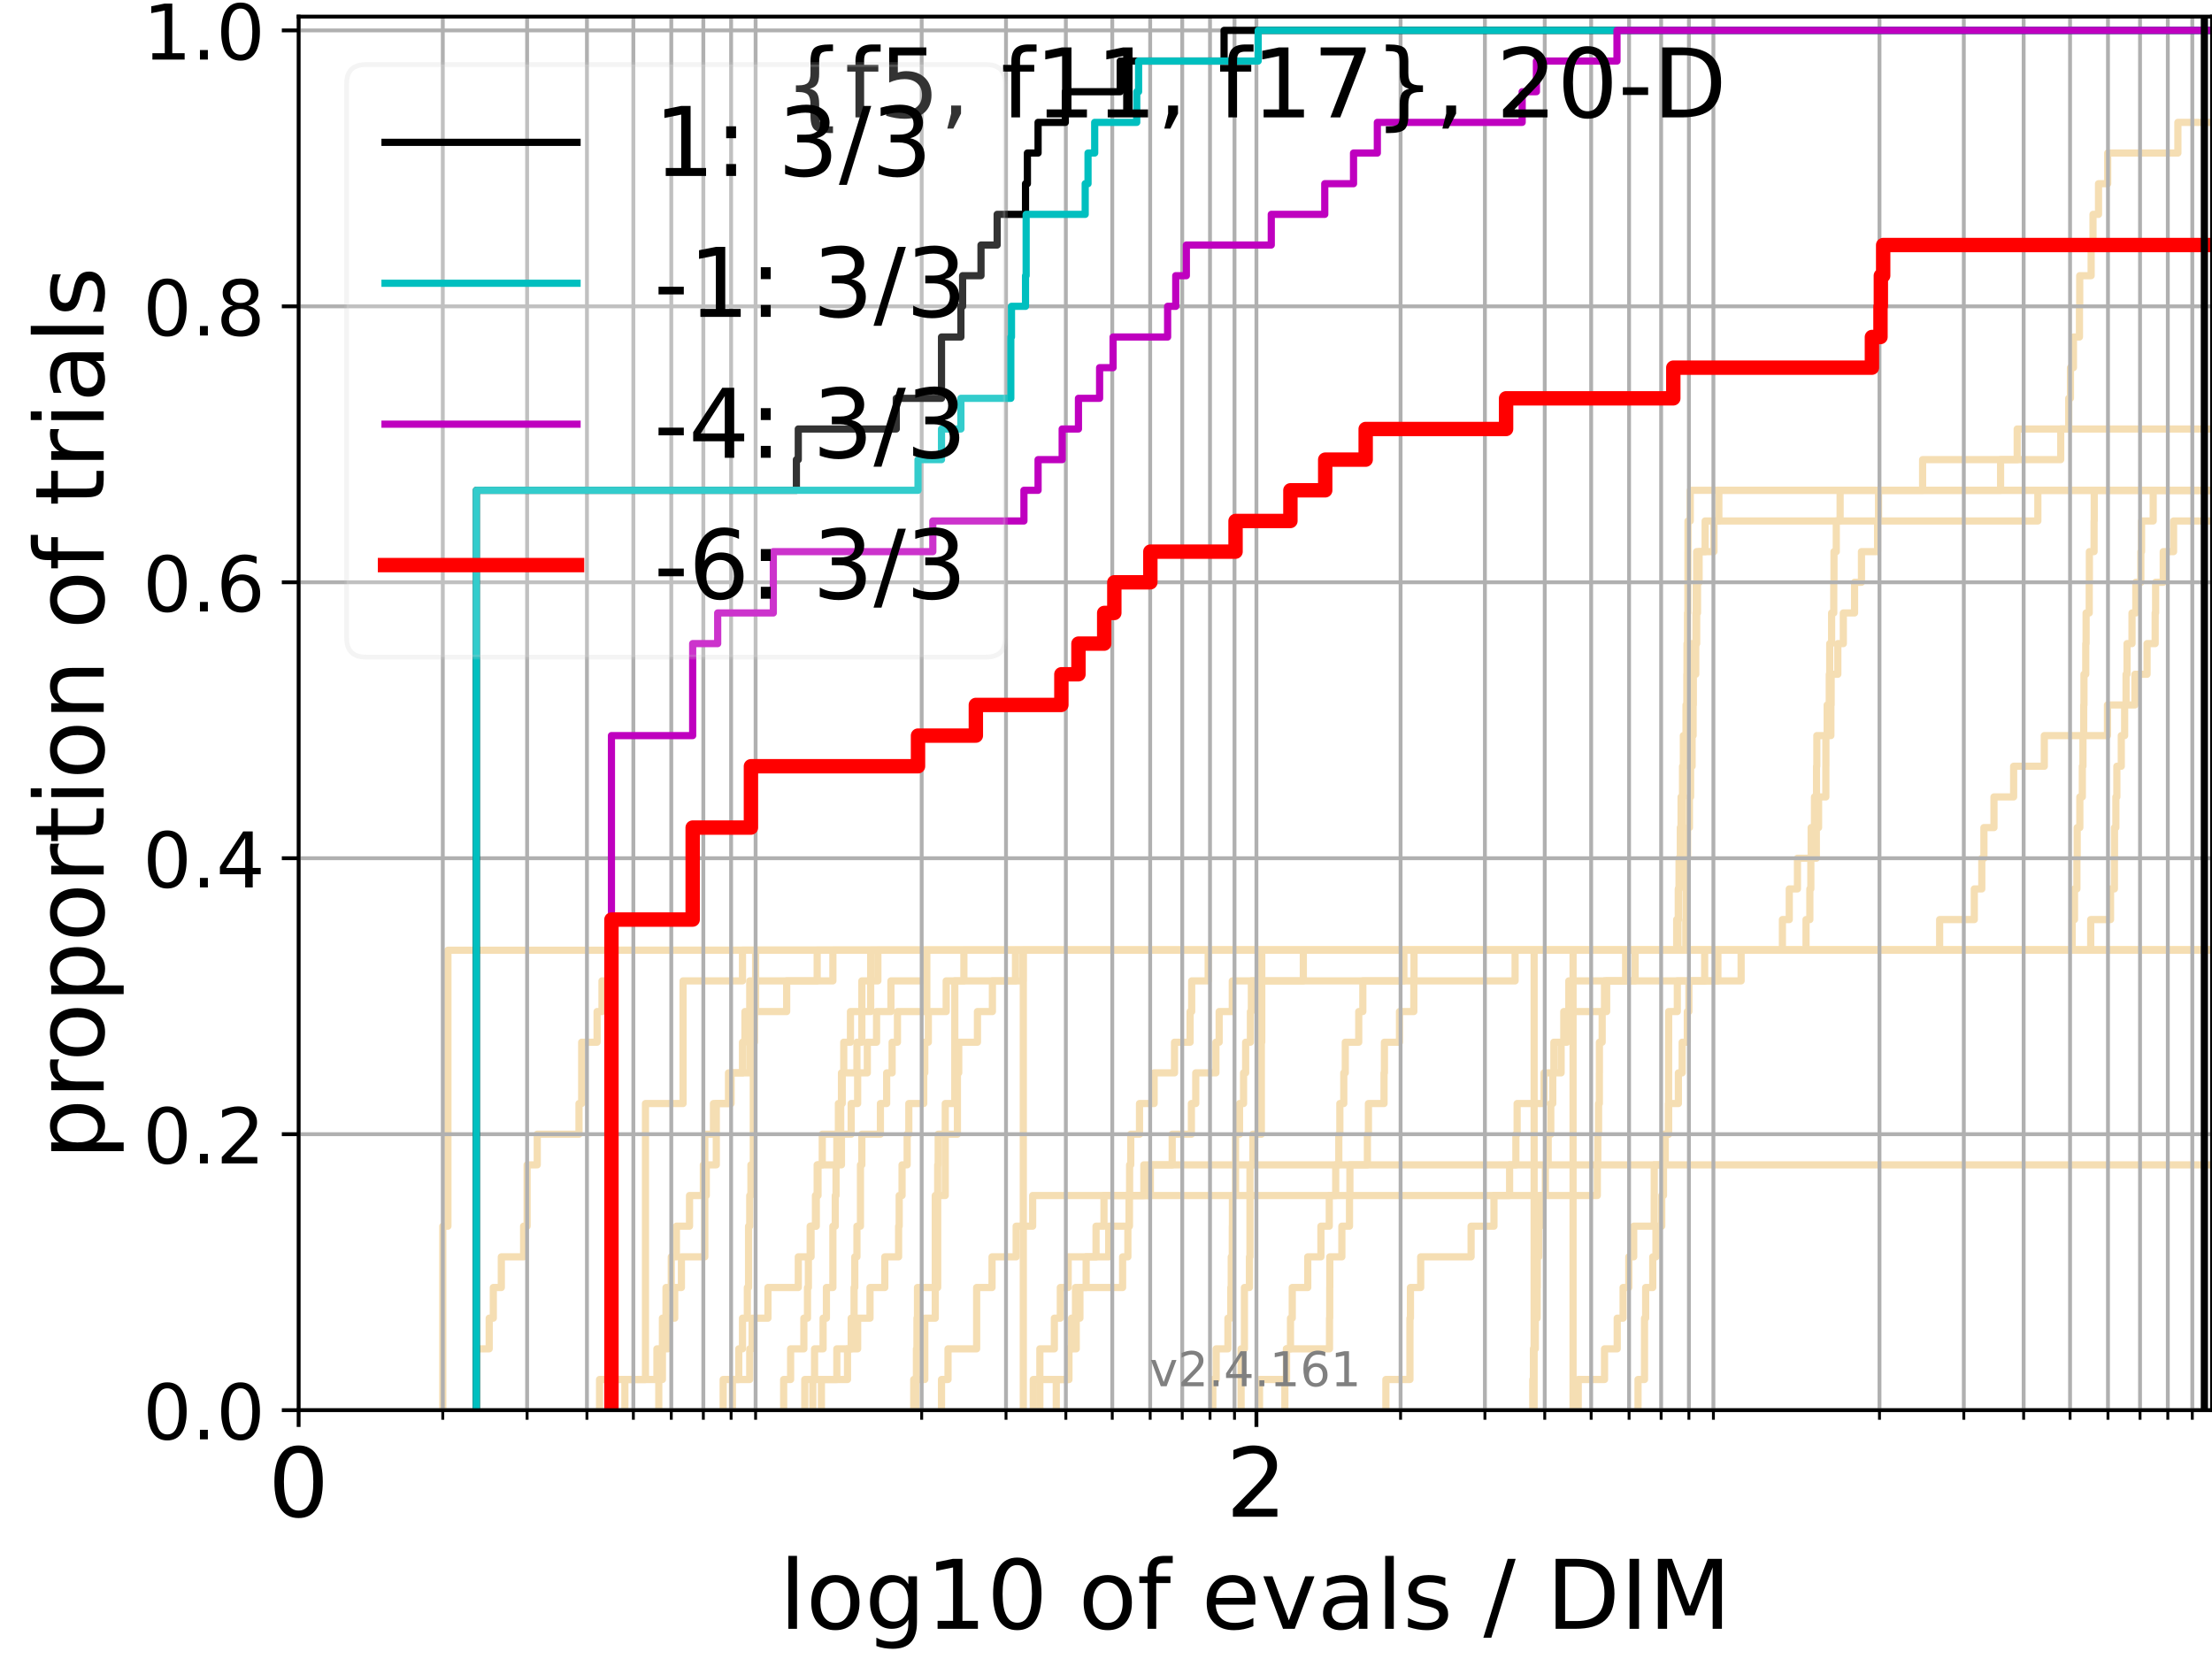 <?xml version="1.0" encoding="utf-8" standalone="no"?>
<!DOCTYPE svg PUBLIC "-//W3C//DTD SVG 1.1//EN"
  "http://www.w3.org/Graphics/SVG/1.1/DTD/svg11.dtd">
<!-- Created with matplotlib (https://matplotlib.org/) -->
<svg height="345.6pt" version="1.1" viewBox="0 0 460.8 345.6" width="460.8pt" xmlns="http://www.w3.org/2000/svg" xmlns:xlink="http://www.w3.org/1999/xlink">
 <defs>
  <style type="text/css">*{stroke-linecap:butt;stroke-linejoin:round;}</style>
 </defs>
 <g id="figure_1">
  <g id="patch_1">
   <path d="M 0 345.6 
L 460.8 345.6 
L 460.8 0 
L 0 0 
z
" style="fill:#ffffff;"/>
  </g>
  <g id="axes_1">
   <g id="patch_2">
    <path d="M 62.208 293.76 
L 460.8 293.76 
L 460.8 3.456 
L 62.208 3.456 
z
" style="fill:#ffffff;"/>
   </g>
   <g id="line2d_1">
    <path clip-path="url(#p864acf976a)" d="M 190.348 293.76 
L 190.348 287.373 
L 192.649 287.373 
L 192.649 280.985 
L 192.649 280.985 
L 192.649 274.598 
L 194.834 274.598 
L 194.834 268.211 
L 194.834 268.211 
L 194.834 261.823 
L 194.834 261.823 
L 194.834 255.436 
L 194.834 255.436 
L 194.834 249.049 
L 196.914 249.049 
L 196.914 242.661 
L 196.914 242.661 
L 196.914 236.274 
L 196.914 236.274 
L 196.914 229.887 
L 198.899 229.887 
L 198.899 223.499 
L 198.899 223.499 
L 198.899 217.112 
L 198.899 217.112 
L 198.899 210.725 
L 198.899 210.725 
L 198.899 204.337 
L 200.796 204.337 
L 200.796 197.95 
L 200.796 197.95 
L 200.796 197.95 
L 460.8 197.95 
" style="fill:none;stroke:#f5deb3;stroke-linecap:square;stroke-width:1.5;"/>
   </g>
   <g id="line2d_2">
    <path clip-path="url(#p864acf976a)" d="M 327.694 293.76 
L 327.694 274.598 
L 327.694 274.598 
L 327.694 255.436 
L 327.699 255.436 
L 327.699 236.274 
L 327.699 236.274 
L 327.699 217.112 
L 327.699 217.112 
L 327.699 197.95 
L 327.699 197.95 
L 327.699 197.95 
L 460.8 197.95 
" style="fill:none;stroke:#f5deb3;stroke-linecap:square;stroke-width:1.5;"/>
   </g>
   <g id="line2d_3">
    <path clip-path="url(#p864acf976a)" d="M 169.326 293.76 
L 169.326 287.373 
L 169.69 287.373 
L 169.69 280.985 
L 171.466 280.985 
L 171.466 274.598 
L 172.157 274.598 
L 172.157 268.211 
L 173.505 268.211 
L 173.505 261.823 
L 173.505 261.823 
L 173.505 255.436 
L 174.001 255.436 
L 174.001 249.049 
L 174.164 249.049 
L 174.164 242.661 
L 174.328 242.661 
L 174.328 236.274 
L 175.135 236.274 
L 175.135 229.887 
L 175.294 229.887 
L 175.294 223.499 
L 175.769 223.499 
L 175.769 217.112 
L 177.165 217.112 
L 177.165 210.725 
L 179.539 210.725 
L 179.539 204.337 
L 181.377 204.337 
L 181.377 197.95 
L 181.377 197.95 
L 181.377 197.95 
L 460.8 197.95 
" style="fill:none;stroke:#f5deb3;stroke-linecap:square;stroke-width:1.5;"/>
   </g>
   <g id="line2d_4">
    <path clip-path="url(#p864acf976a)" d="M 137.235 293.76 
L 137.235 287.373 
L 137.995 287.373 
L 137.995 280.985 
L 139.111 280.985 
L 139.111 274.598 
L 140.555 274.598 
L 140.555 268.211 
L 141.953 268.211 
L 141.953 261.823 
L 146.827 261.823 
L 146.827 255.436 
L 146.827 255.436 
L 146.827 249.049 
L 147.133 249.049 
L 147.133 242.661 
L 149.218 242.661 
L 149.218 236.274 
L 149.218 236.274 
L 149.218 229.887 
L 151.759 229.887 
L 151.759 223.499 
L 154.675 223.499 
L 154.675 217.112 
L 155.184 217.112 
L 155.184 210.725 
L 156.186 210.725 
L 156.186 204.337 
L 173.505 204.337 
L 173.505 197.95 
L 376.229 197.95 
L 376.229 191.563 
L 377.026 191.563 
L 377.026 185.175 
L 377.23 185.175 
L 377.23 178.788 
L 378.377 178.788 
L 378.377 172.401 
L 378.845 172.401 
L 378.845 166.013 
L 380.357 166.013 
L 380.357 159.626 
L 380.366 159.626 
L 380.366 153.239 
L 380.634 153.239 
L 380.634 146.851 
L 381.071 146.851 
L 381.071 140.464 
L 381.166 140.464 
L 381.166 134.077 
L 381.559 134.077 
L 381.559 127.69 
L 382.005 127.69 
L 382.005 121.302 
L 382.054 121.302 
L 382.054 114.915 
L 382.531 114.915 
L 382.531 108.528 
L 383.33 108.528 
L 383.33 102.14 
L 383.33 102.14 
L 383.33 102.14 
L 460.8 102.14 
" style="fill:none;stroke:#f5deb3;stroke-linecap:square;stroke-width:1.5;"/>
   </g>
   <g id="line2d_5">
    <path clip-path="url(#p864acf976a)" d="M 319.308 293.76 
L 319.308 287.373 
L 319.44 287.373 
L 319.44 280.985 
L 319.833 280.985 
L 319.833 274.598 
L 320.216 274.598 
L 320.216 268.211 
L 320.25 268.211 
L 320.25 261.823 
L 320.558 261.823 
L 320.558 255.436 
L 320.885 255.436 
L 320.885 249.049 
L 321.929 249.049 
L 321.929 242.661 
L 322.514 242.661 
L 322.514 236.274 
L 323.054 236.274 
L 323.054 229.887 
L 323.467 229.887 
L 323.467 223.499 
L 325.209 223.499 
L 325.209 217.112 
L 325.766 217.112 
L 325.766 210.725 
L 326.811 210.725 
L 326.811 204.337 
L 340.623 204.337 
L 340.623 197.95 
L 340.623 197.95 
L 340.623 197.95 
L 460.8 197.95 
" style="fill:none;stroke:#f5deb3;stroke-linecap:square;stroke-width:1.5;"/>
   </g>
   <g id="line2d_6"/>
   <g id="line2d_7">
    <path clip-path="url(#p864acf976a)" d="M 167.649 293.76 
L 167.649 287.373 
L 176.55 287.373 
L 176.55 280.985 
L 177.317 280.985 
L 177.317 274.598 
L 177.921 274.598 
L 177.921 268.211 
L 178.07 268.211 
L 178.07 261.823 
L 178.516 261.823 
L 178.516 255.436 
L 179.249 255.436 
L 179.249 249.049 
L 179.249 249.049 
L 179.249 242.661 
L 179.539 242.661 
L 179.539 236.274 
L 183.405 236.274 
L 183.405 229.887 
L 184.707 229.887 
L 184.707 223.499 
L 185.845 223.499 
L 185.845 217.112 
L 186.955 217.112 
L 186.955 210.725 
L 193.073 210.725 
L 193.073 204.337 
L 193.073 204.337 
L 193.073 197.95 
L 351.179 197.95 
L 351.179 191.563 
L 351.229 191.563 
L 351.229 185.175 
L 351.316 185.175 
L 351.316 178.788 
L 351.557 178.788 
L 351.557 172.401 
L 351.939 172.401 
L 351.939 166.013 
L 352.182 166.013 
L 352.182 159.626 
L 352.495 159.626 
L 352.495 153.239 
L 352.705 153.239 
L 352.705 146.851 
L 352.753 146.851 
L 352.753 140.464 
L 353.259 140.464 
L 353.259 134.077 
L 353.301 134.077 
L 353.301 127.69 
L 353.358 127.69 
L 353.358 121.302 
L 353.442 121.302 
L 353.442 114.915 
L 355.208 114.915 
L 355.208 108.528 
L 424.522 108.528 
L 424.522 102.14 
L 424.522 102.14 
L 424.522 102.14 
L 460.8 102.14 
" style="fill:none;stroke:#f5deb3;stroke-linecap:square;stroke-width:1.5;"/>
   </g>
   <g id="line2d_8">
    <path clip-path="url(#p864acf976a)" d="M 341.232 293.76 
L 341.232 287.373 
L 342.581 287.373 
L 342.581 280.985 
L 342.584 280.985 
L 342.584 274.598 
L 342.821 274.598 
L 342.821 268.211 
L 344.3 268.211 
L 344.3 261.823 
L 344.965 261.823 
L 344.965 255.436 
L 346.169 255.436 
L 346.169 249.049 
L 346.532 249.049 
L 346.532 242.661 
L 346.898 242.661 
L 346.898 236.274 
L 347.599 236.274 
L 347.599 229.887 
L 349.64 229.887 
L 349.64 223.499 
L 350.428 223.499 
L 350.428 217.112 
L 351.502 217.112 
L 351.502 210.725 
L 351.826 210.725 
L 351.826 204.337 
L 355.115 204.337 
L 355.115 197.95 
L 355.115 197.95 
L 355.115 197.95 
L 460.8 197.95 
" style="fill:none;stroke:#f5deb3;stroke-linecap:square;stroke-width:1.5;"/>
   </g>
   <g id="line2d_9">
    <path clip-path="url(#p864acf976a)" d="M 163.252 293.76 
L 163.252 287.373 
L 164.7 287.373 
L 164.7 280.985 
L 167.458 280.985 
L 167.458 274.598 
L 168.215 274.598 
L 168.215 268.211 
L 168.402 268.211 
L 168.402 261.823 
L 168.959 261.823 
L 168.959 255.436 
L 170.051 255.436 
L 170.051 249.049 
L 170.231 249.049 
L 170.231 242.661 
L 171.292 242.661 
L 171.292 236.274 
L 174.652 236.274 
L 174.652 229.887 
L 175.453 229.887 
L 175.453 223.499 
L 178.516 223.499 
L 178.516 217.112 
L 179.539 217.112 
L 179.539 210.725 
L 181.377 210.725 
L 181.377 204.337 
L 182.874 204.337 
L 182.874 197.95 
L 349.283 197.95 
L 349.283 191.563 
L 349.654 191.563 
L 349.654 185.175 
L 349.85 185.175 
L 349.85 178.788 
L 350.048 178.788 
L 350.048 172.401 
L 350.439 172.401 
L 350.439 166.013 
L 350.668 166.013 
L 350.668 159.626 
L 351.075 159.626 
L 351.075 153.239 
L 351.226 153.239 
L 351.226 146.851 
L 351.401 146.851 
L 351.401 140.464 
L 351.437 140.464 
L 351.437 134.077 
L 351.543 134.077 
L 351.543 127.69 
L 351.619 127.69 
L 351.619 121.302 
L 351.63 121.302 
L 351.63 114.915 
L 351.638 114.915 
L 351.638 108.528 
L 352.109 108.528 
L 352.109 102.14 
L 400.513 102.14 
L 400.513 95.753 
L 429.285 95.753 
L 429.285 89.366 
L 430.956 89.366 
L 430.956 82.978 
L 431.312 82.978 
L 431.312 76.591 
L 431.936 76.591 
L 431.936 70.204 
L 433.189 70.204 
L 433.189 63.816 
L 433.243 63.816 
L 433.243 57.429 
L 435.623 57.429 
L 435.623 51.042 
L 436.011 51.042 
L 436.011 44.654 
L 437.161 44.654 
L 437.161 38.267 
L 439.072 38.267 
L 439.072 31.88 
L 453.694 31.88 
L 453.694 25.492 
L 461.8 25.492 
" style="fill:none;stroke:#f5deb3;stroke-linecap:square;stroke-width:1.5;"/>
   </g>
   <g id="line2d_10">
    <path clip-path="url(#p864acf976a)" d="M 196.133 293.76 
L 196.133 287.373 
L 197.49 287.373 
L 197.49 280.985 
L 203.454 280.985 
L 203.454 274.598 
L 203.454 274.598 
L 203.454 268.211 
L 206.659 268.211 
L 206.659 261.823 
L 211.685 261.823 
L 211.685 255.436 
L 215.121 255.436 
L 215.121 249.049 
L 332.752 249.049 
L 332.752 242.661 
L 332.857 242.661 
L 332.857 236.274 
L 333.012 236.274 
L 333.012 229.887 
L 333.175 229.887 
L 333.175 223.499 
L 333.188 223.499 
L 333.188 217.112 
L 333.762 217.112 
L 333.762 210.725 
L 334.245 210.725 
L 334.245 204.337 
L 362.708 204.337 
L 362.708 197.95 
L 362.708 197.95 
L 362.708 197.95 
L 460.8 197.95 
" style="fill:none;stroke:#f5deb3;stroke-linecap:square;stroke-width:1.5;"/>
   </g>
   <g id="line2d_11">
    <path clip-path="url(#p864acf976a)" d="M 130.171 293.76 
L 130.171 287.373 
L 136.85 287.373 
L 136.85 280.985 
L 137.995 280.985 
L 137.995 274.598 
L 138.742 274.598 
L 138.742 268.211 
L 139.839 268.211 
L 139.839 261.823 
L 140.909 261.823 
L 140.909 255.436 
L 143.639 255.436 
L 143.639 249.049 
L 146.518 249.049 
L 146.518 242.661 
L 146.827 242.661 
L 146.827 236.274 
L 148.632 236.274 
L 148.632 229.887 
L 152.304 229.887 
L 152.304 223.499 
L 156.186 223.499 
L 156.186 217.112 
L 156.433 217.112 
L 156.433 210.725 
L 163.879 210.725 
L 163.879 204.337 
L 170.231 204.337 
L 170.231 197.95 
L 461.8 197.95 
" style="fill:none;stroke:#f5deb3;stroke-linecap:square;stroke-width:1.5;"/>
   </g>
   <g id="line2d_12">
    <path clip-path="url(#p864acf976a)" d="M 124.898 293.76 
L 124.898 287.373 
L 134.464 287.373 
L 134.464 280.985 
L 134.464 280.985 
L 134.464 274.598 
L 134.464 274.598 
L 134.464 268.211 
L 134.464 268.211 
L 134.464 261.823 
L 134.464 261.823 
L 134.464 255.436 
L 134.464 255.436 
L 134.464 249.049 
L 134.464 249.049 
L 134.464 242.661 
L 134.464 242.661 
L 134.464 236.274 
L 134.464 236.274 
L 134.464 229.887 
L 142.296 229.887 
L 142.296 223.499 
L 142.296 223.499 
L 142.296 217.112 
L 142.296 217.112 
L 142.296 210.725 
L 142.296 210.725 
L 142.296 204.337 
L 154.675 204.337 
L 154.675 197.95 
L 154.675 197.95 
L 154.675 197.95 
L 460.8 197.95 
" style="fill:none;stroke:#f5deb3;stroke-linecap:square;stroke-width:1.5;"/>
   </g>
   <g id="line2d_13">
    <path clip-path="url(#p864acf976a)" d="M 258.545 293.76 
L 258.545 287.373 
L 258.545 287.373 
L 258.545 280.985 
L 259.239 280.985 
L 259.239 274.598 
L 259.239 274.598 
L 259.239 268.211 
L 260.282 268.211 
L 260.282 261.823 
L 260.393 261.823 
L 260.393 255.436 
L 260.393 255.436 
L 260.393 249.049 
L 260.393 249.049 
L 260.393 242.661 
L 260.993 242.661 
L 260.993 236.274 
L 262.763 236.274 
L 262.763 229.887 
L 262.763 229.887 
L 262.763 223.499 
L 262.763 223.499 
L 262.763 217.112 
L 262.848 217.112 
L 262.848 210.725 
L 262.848 210.725 
L 262.848 204.337 
L 262.848 204.337 
L 262.848 197.95 
L 262.848 197.95 
L 262.848 197.95 
L 460.8 197.95 
" style="fill:none;stroke:#f5deb3;stroke-linecap:square;stroke-width:1.5;"/>
   </g>
   <g id="line2d_14">
    <path clip-path="url(#p864acf976a)" d="M 152.574 293.76 
L 152.574 287.373 
L 153.899 287.373 
L 153.899 280.985 
L 154.675 280.985 
L 154.675 274.598 
L 155.688 274.598 
L 155.688 268.211 
L 155.938 268.211 
L 155.938 261.823 
L 155.938 261.823 
L 155.938 255.436 
L 156.186 255.436 
L 156.186 249.049 
L 156.433 249.049 
L 156.433 242.661 
L 156.923 242.661 
L 156.923 236.274 
L 156.923 236.274 
L 156.923 229.887 
L 156.923 229.887 
L 156.923 223.499 
L 156.923 223.499 
L 156.923 217.112 
L 157.165 217.112 
L 157.165 210.725 
L 157.407 210.725 
L 157.407 204.337 
L 157.407 204.337 
L 157.407 197.95 
L 157.407 197.95 
L 157.407 197.95 
L 460.8 197.95 
" style="fill:none;stroke:#f5deb3;stroke-linecap:square;stroke-width:1.5;"/>
   </g>
   <g id="line2d_15"/>
   <g id="line2d_16">
    <path clip-path="url(#p864acf976a)" d="M 267.659 293.76 
L 267.659 287.373 
L 268.016 287.373 
L 268.016 280.985 
L 268.833 280.985 
L 268.833 274.598 
L 269.199 274.598 
L 269.199 268.211 
L 272.431 268.211 
L 272.431 261.823 
L 275.169 261.823 
L 275.169 255.436 
L 276.913 255.436 
L 276.913 249.049 
L 278.251 249.049 
L 278.251 242.661 
L 278.897 242.661 
L 278.897 236.274 
L 279.115 236.274 
L 279.115 229.887 
L 279.934 229.887 
L 279.934 223.499 
L 280.246 223.499 
L 280.246 217.112 
L 283.05 217.112 
L 283.05 210.725 
L 283.903 210.725 
L 283.903 204.337 
L 292.455 204.337 
L 292.455 197.95 
L 461.8 197.95 
" style="fill:none;stroke:#f5deb3;stroke-linecap:square;stroke-width:1.5;"/>
   </g>
   <g id="line2d_17">
    <path clip-path="url(#p864acf976a)" d="M 288.705 293.76 
L 288.705 287.373 
L 293.716 287.373 
L 293.716 280.985 
L 293.716 280.985 
L 293.716 274.598 
L 293.819 274.598 
L 293.819 268.211 
L 295.956 268.211 
L 295.956 261.823 
L 306.454 261.823 
L 306.454 255.436 
L 311.221 255.436 
L 311.221 249.049 
L 314.477 249.049 
L 314.477 242.661 
L 315.784 242.661 
L 315.784 236.274 
L 316.045 236.274 
L 316.045 229.887 
L 321.653 229.887 
L 321.653 223.499 
L 323.701 223.499 
L 323.701 217.112 
L 326.413 217.112 
L 326.413 210.725 
L 334.697 210.725 
L 334.697 204.337 
L 338.65 204.337 
L 338.65 197.95 
L 461.8 197.95 
" style="fill:none;stroke:#f5deb3;stroke-linecap:square;stroke-width:1.5;"/>
   </g>
   <g id="line2d_18">
    <path clip-path="url(#p864acf976a)" d="M 99.227 293.76 
L 99.227 287.373 
L 99.227 287.373 
L 99.227 280.985 
L 101.908 280.985 
L 101.908 274.598 
L 102.766 274.598 
L 102.766 268.211 
L 104.433 268.211 
L 104.433 261.823 
L 109.079 261.823 
L 109.079 255.436 
L 109.807 255.436 
L 109.807 249.049 
L 109.807 249.049 
L 109.807 242.661 
L 111.921 242.661 
L 111.921 236.274 
L 120.616 236.274 
L 120.616 229.887 
L 121.175 229.887 
L 121.175 223.499 
L 121.175 223.499 
L 121.175 217.112 
L 124.386 217.112 
L 124.386 210.725 
L 125.405 210.725 
L 125.405 204.337 
L 126.891 204.337 
L 126.891 197.95 
L 431.667 197.95 
L 431.667 191.563 
L 432.156 191.563 
L 432.156 185.175 
L 432.657 185.175 
L 432.657 178.788 
L 432.719 178.788 
L 432.719 172.401 
L 433.267 172.401 
L 433.267 166.013 
L 433.786 166.013 
L 433.786 159.626 
L 433.919 159.626 
L 433.919 153.239 
L 434.073 153.239 
L 434.073 146.851 
L 434.129 146.851 
L 434.129 140.464 
L 434.501 140.464 
L 434.501 134.077 
L 434.573 134.077 
L 434.573 127.69 
L 435.227 127.69 
L 435.227 121.302 
L 435.256 121.302 
L 435.256 114.915 
L 436.233 114.915 
L 436.233 108.528 
L 436.266 108.528 
L 436.266 102.14 
L 436.266 102.14 
L 436.266 102.14 
L 460.8 102.14 
" style="fill:none;stroke:#f5deb3;stroke-linecap:square;stroke-width:1.5;"/>
   </g>
   <g id="line2d_19">
    <path clip-path="url(#p864acf976a)" d="M 328.773 293.76 
L 328.773 287.373 
L 334.253 287.373 
L 334.253 280.985 
L 336.897 280.985 
L 336.897 274.598 
L 338.118 274.598 
L 338.118 268.211 
L 339.309 268.211 
L 339.309 261.823 
L 340.331 261.823 
L 340.331 255.436 
L 344.601 255.436 
L 344.601 249.049 
L 344.608 249.049 
L 344.608 242.661 
L 346.63 242.661 
L 346.63 236.274 
L 347.581 236.274 
L 347.581 229.887 
L 347.602 229.887 
L 347.602 223.499 
L 347.608 223.499 
L 347.608 217.112 
L 347.614 217.112 
L 347.614 210.725 
L 349.415 210.725 
L 349.415 204.337 
L 357.868 204.337 
L 357.868 197.95 
L 357.868 197.95 
L 357.868 197.95 
L 460.8 197.95 
" style="fill:none;stroke:#f5deb3;stroke-linecap:square;stroke-width:1.5;"/>
   </g>
   <g id="line2d_20">
    <path clip-path="url(#p864acf976a)" d="M 150.648 293.76 
L 150.648 287.373 
L 156.186 287.373 
L 156.186 280.985 
L 156.679 280.985 
L 156.679 274.598 
L 159.977 274.598 
L 159.977 268.211 
L 166.298 268.211 
L 166.298 261.823 
L 168.774 261.823 
L 168.774 255.436 
L 169.871 255.436 
L 169.871 249.049 
L 170.409 249.049 
L 170.409 242.661 
L 175.294 242.661 
L 175.294 236.274 
L 177.317 236.274 
L 177.317 229.887 
L 178.664 229.887 
L 178.664 223.499 
L 180.68 223.499 
L 180.68 217.112 
L 182.605 217.112 
L 182.605 210.725 
L 185.595 210.725 
L 185.595 204.337 
L 192.968 204.337 
L 192.968 197.95 
L 192.968 197.95 
L 192.968 197.95 
L 460.8 197.95 
" style="fill:none;stroke:#f5deb3;stroke-linecap:square;stroke-width:1.5;"/>
   </g>
   <g id="line2d_21">
    <path clip-path="url(#p864acf976a)" d="M 319.583 293.76 
L 319.583 287.373 
L 319.583 287.373 
L 319.583 280.985 
L 319.583 280.985 
L 319.583 274.598 
L 319.583 274.598 
L 319.583 268.211 
L 319.583 268.211 
L 319.583 261.823 
L 319.588 261.823 
L 319.588 255.436 
L 319.588 255.436 
L 319.588 249.049 
L 319.588 249.049 
L 319.588 242.661 
L 319.588 242.661 
L 319.588 236.274 
L 319.588 236.274 
L 319.588 229.887 
L 319.588 229.887 
L 319.588 223.499 
L 319.588 223.499 
L 319.588 217.112 
L 319.588 217.112 
L 319.588 210.725 
L 319.588 210.725 
L 319.588 204.337 
L 319.588 204.337 
L 319.588 197.95 
L 319.588 197.95 
L 319.588 197.95 
L 460.8 197.95 
" style="fill:none;stroke:#f5deb3;stroke-linecap:square;stroke-width:1.5;"/>
   </g>
   <g id="line2d_22">
    <path clip-path="url(#p864acf976a)" d="M 171.117 293.76 
L 171.117 287.373 
L 174.328 287.373 
L 174.328 280.985 
L 178.664 280.985 
L 178.664 274.598 
L 181.239 274.598 
L 181.239 268.211 
L 184.32 268.211 
L 184.32 261.823 
L 187.197 261.823 
L 187.197 255.436 
L 187.318 255.436 
L 187.318 249.049 
L 187.917 249.049 
L 187.917 242.661 
L 188.976 242.661 
L 188.976 236.274 
L 189.323 236.274 
L 189.323 229.887 
L 192.435 229.887 
L 192.435 223.499 
L 192.649 223.499 
L 192.649 217.112 
L 193.389 217.112 
L 193.389 210.725 
L 197.107 210.725 
L 197.107 204.337 
L 211.547 204.337 
L 211.547 197.95 
L 211.547 197.95 
L 211.547 197.95 
L 460.8 197.95 
" style="fill:none;stroke:#f5deb3;stroke-linecap:square;stroke-width:1.5;"/>
   </g>
   <g id="line2d_23">
    <path clip-path="url(#p864acf976a)" d="M 215.248 293.76 
L 215.248 287.373 
L 222.627 287.373 
L 222.627 280.985 
L 224.201 280.985 
L 224.201 274.598 
L 224.967 274.598 
L 224.967 268.211 
L 226.263 268.211 
L 226.263 261.823 
L 228.326 261.823 
L 228.326 255.436 
L 229.98 255.436 
L 229.98 249.049 
L 239.639 249.049 
L 239.639 242.661 
L 239.639 242.661 
L 239.639 242.661 
L 460.8 242.661 
" style="fill:none;stroke:#f5deb3;stroke-linecap:square;stroke-width:1.5;"/>
   </g>
   <g id="line2d_24">
    <path clip-path="url(#p864acf976a)" d="M 262.381 293.76 
L 262.381 287.373 
L 267.979 287.373 
L 267.979 280.985 
L 276.959 280.985 
L 276.959 274.598 
L 277.005 274.598 
L 277.005 268.211 
L 277.02 268.211 
L 277.02 261.823 
L 279.534 261.823 
L 279.534 255.436 
L 281.127 255.436 
L 281.127 249.049 
L 281.21 249.049 
L 281.21 242.661 
L 284.853 242.661 
L 284.853 236.274 
L 285.069 236.274 
L 285.069 229.887 
L 288.319 229.887 
L 288.319 223.499 
L 288.401 223.499 
L 288.401 217.112 
L 291.539 217.112 
L 291.539 210.725 
L 294.526 210.725 
L 294.526 204.337 
L 294.567 204.337 
L 294.567 197.95 
L 371.308 197.95 
L 371.308 191.563 
L 372.738 191.563 
L 372.738 185.175 
L 374.444 185.175 
L 374.444 178.788 
L 377.298 178.788 
L 377.298 172.401 
L 377.989 172.401 
L 377.989 166.013 
L 378.415 166.013 
L 378.415 159.626 
L 378.482 159.626 
L 378.482 153.239 
L 381.406 153.239 
L 381.406 146.851 
L 381.462 146.851 
L 381.462 140.464 
L 382.851 140.464 
L 382.851 134.077 
L 383.998 134.077 
L 383.998 127.69 
L 386.338 127.69 
L 386.338 121.302 
L 387.777 121.302 
L 387.777 114.915 
L 391.134 114.915 
L 391.134 108.528 
L 391.334 108.528 
L 391.334 102.14 
L 416.757 102.14 
L 416.757 95.753 
L 420.219 95.753 
L 420.219 89.366 
L 461.8 89.366 
" style="fill:none;stroke:#f5deb3;stroke-linecap:square;stroke-width:1.5;"/>
   </g>
   <g id="line2d_25">
    <path clip-path="url(#p864acf976a)" d="M 220.041 293.76 
L 220.041 287.373 
L 222.681 287.373 
L 222.681 280.985 
L 223.211 280.985 
L 223.211 274.598 
L 224.046 274.598 
L 224.046 268.211 
L 233.859 268.211 
L 233.859 261.823 
L 234.958 261.823 
L 234.958 255.436 
L 235.198 255.436 
L 235.198 249.049 
L 238.283 249.049 
L 238.283 242.661 
L 244.19 242.661 
L 244.19 236.274 
L 248.189 236.274 
L 248.189 229.887 
L 249.098 229.887 
L 249.098 223.499 
L 253.295 223.499 
L 253.295 217.112 
L 253.975 217.112 
L 253.975 210.725 
L 256.711 210.725 
L 256.711 204.337 
L 315.622 204.337 
L 315.622 197.95 
L 461.8 197.95 
" style="fill:none;stroke:#f5deb3;stroke-linecap:square;stroke-width:1.5;"/>
   </g>
   <g id="line2d_26">
    <path clip-path="url(#p864acf976a)" d="M 252.659 293.76 
L 252.659 287.373 
L 253.348 287.373 
L 253.348 280.985 
L 255.801 280.985 
L 255.801 274.598 
L 256.393 274.598 
L 256.393 268.211 
L 256.491 268.211 
L 256.491 261.823 
L 256.711 261.823 
L 256.711 255.436 
L 256.735 255.436 
L 256.735 249.049 
L 257.387 249.049 
L 257.387 242.661 
L 257.387 242.661 
L 257.387 236.274 
L 258.217 236.274 
L 258.217 229.887 
L 259.055 229.887 
L 259.055 223.499 
L 259.49 223.499 
L 259.49 217.112 
L 260.483 217.112 
L 260.483 210.725 
L 260.683 210.725 
L 260.683 204.337 
L 271.507 204.337 
L 271.507 197.95 
L 404.063 197.95 
L 404.063 191.563 
L 411.285 191.563 
L 411.285 185.175 
L 412.845 185.175 
L 412.845 178.788 
L 413.287 178.788 
L 413.287 172.401 
L 415.383 172.401 
L 415.383 166.013 
L 419.475 166.013 
L 419.475 159.626 
L 425.866 159.626 
L 425.866 153.239 
L 439.022 153.239 
L 439.022 146.851 
L 444.746 146.851 
L 444.746 140.464 
L 447.273 140.464 
L 447.273 134.077 
L 448.96 134.077 
L 448.96 127.69 
L 449.053 127.69 
L 449.053 121.302 
L 450.641 121.302 
L 450.641 114.915 
L 452.797 114.915 
L 452.797 108.528 
L 461.8 108.528 
" style="fill:none;stroke:#f5deb3;stroke-linecap:square;stroke-width:1.5;"/>
   </g>
   <g id="line2d_27">
    <path clip-path="url(#p864acf976a)" d="M 216.62 293.76 
L 216.62 287.373 
L 216.62 287.373 
L 216.62 280.985 
L 219.642 280.985 
L 219.642 274.598 
L 220.883 274.598 
L 220.883 268.211 
L 222.52 268.211 
L 222.52 261.823 
L 230.961 261.823 
L 230.961 255.436 
L 235.278 255.436 
L 235.278 249.049 
L 235.318 249.049 
L 235.318 242.661 
L 235.557 242.661 
L 235.557 236.274 
L 237.381 236.274 
L 237.381 229.887 
L 240.426 229.887 
L 240.426 223.499 
L 244.674 223.499 
L 244.674 217.112 
L 247.922 217.112 
L 247.922 210.725 
L 248.248 210.725 
L 248.248 204.337 
L 251.687 204.337 
L 251.687 197.95 
L 435.533 197.95 
L 435.533 191.563 
L 439.665 191.563 
L 439.665 185.175 
L 440.469 185.175 
L 440.469 178.788 
L 440.487 178.788 
L 440.487 172.401 
L 440.777 172.401 
L 440.777 166.013 
L 440.98 166.013 
L 440.98 159.626 
L 441.903 159.626 
L 441.903 153.239 
L 442.603 153.239 
L 442.603 146.851 
L 442.896 146.851 
L 442.896 140.464 
L 443.101 140.464 
L 443.101 134.077 
L 444.137 134.077 
L 444.137 127.69 
L 444.93 127.69 
L 444.93 121.302 
L 445.975 121.302 
L 445.975 114.915 
L 446.124 114.915 
L 446.124 108.528 
L 448.547 108.528 
L 448.547 102.14 
L 448.547 102.14 
L 448.547 102.14 
L 460.8 102.14 
" style="fill:none;stroke:#f5deb3;stroke-linecap:square;stroke-width:1.5;"/>
   </g>
   <g id="line2d_28">
    <path clip-path="url(#p864acf976a)" d="M 190.795 293.76 
L 190.795 287.373 
L 190.907 287.373 
L 190.907 280.985 
L 191.018 280.985 
L 191.018 274.598 
L 191.128 274.598 
L 191.128 268.211 
L 195.338 268.211 
L 195.338 261.823 
L 195.338 261.823 
L 195.338 255.436 
L 195.338 255.436 
L 195.338 249.049 
L 195.338 249.049 
L 195.338 242.661 
L 195.438 242.661 
L 195.438 236.274 
L 199.449 236.274 
L 199.449 229.887 
L 199.449 229.887 
L 199.449 223.499 
L 199.722 223.499 
L 199.722 217.112 
L 203.62 217.112 
L 203.62 210.725 
L 206.736 210.725 
L 206.736 204.337 
L 213.106 204.337 
L 213.106 197.95 
L 349.549 197.95 
L 349.549 191.563 
L 349.626 191.563 
L 349.626 185.175 
L 349.777 185.175 
L 349.777 178.788 
L 350.136 178.788 
L 350.136 172.401 
L 350.198 172.401 
L 350.198 166.013 
L 350.503 166.013 
L 350.503 159.626 
L 350.673 159.626 
L 350.673 153.239 
L 351.516 153.239 
L 351.516 146.851 
L 351.573 146.851 
L 351.573 140.464 
L 352.353 140.464 
L 352.353 134.077 
L 353.447 134.077 
L 353.447 127.69 
L 353.622 127.69 
L 353.622 121.302 
L 353.953 121.302 
L 353.953 114.915 
L 357.05 114.915 
L 357.05 108.528 
L 358.068 108.528 
L 358.068 102.14 
L 461.8 102.14 
" style="fill:none;stroke:#f5deb3;stroke-linecap:square;stroke-width:1.5;"/>
   </g>
   <g id="line2d_29">
    <path clip-path="url(#p864acf976a)" d="M 92.24 293.76 
L 92.24 287.373 
L 92.24 287.373 
L 92.24 280.985 
L 92.24 280.985 
L 92.24 274.598 
L 92.24 274.598 
L 92.24 268.211 
L 92.24 268.211 
L 92.24 261.823 
L 92.24 261.823 
L 92.24 255.436 
L 93.31 255.436 
L 93.31 249.049 
L 93.31 249.049 
L 93.31 242.661 
L 93.31 242.661 
L 93.31 236.274 
L 93.31 236.274 
L 93.31 229.887 
L 93.31 229.887 
L 93.31 223.499 
L 93.31 223.499 
L 93.31 217.112 
L 93.31 217.112 
L 93.31 210.725 
L 93.31 210.725 
L 93.31 204.337 
L 93.31 204.337 
L 93.31 197.95 
L 93.31 197.95 
L 93.31 197.95 
L 460.8 197.95 
" style="fill:none;stroke:#f5deb3;stroke-linecap:square;stroke-width:1.5;"/>
   </g>
   <g id="line2d_30">
    <path clip-path="url(#p864acf976a)" d="M 213.172 293.76 
L 213.172 287.373 
L 213.172 287.373 
L 213.172 280.985 
L 213.172 280.985 
L 213.172 274.598 
L 213.172 274.598 
L 213.172 268.211 
L 213.172 268.211 
L 213.172 261.823 
L 213.172 261.823 
L 213.172 255.436 
L 213.172 255.436 
L 213.172 249.049 
L 213.172 249.049 
L 213.172 242.661 
L 213.172 242.661 
L 213.172 236.274 
L 213.172 236.274 
L 213.172 229.887 
L 213.172 229.887 
L 213.172 223.499 
L 213.172 223.499 
L 213.172 217.112 
L 213.172 217.112 
L 213.172 210.725 
L 213.172 210.725 
L 213.172 204.337 
L 213.172 204.337 
L 213.172 197.95 
L 213.172 197.95 
L 213.172 197.95 
L 460.8 197.95 
" style="fill:none;stroke:#f5deb3;stroke-linecap:square;stroke-width:1.5;"/>
   </g>
   <g id="matplotlib.axis_1">
    <g id="xtick_1">
     <g id="line2d_31">
      <path clip-path="url(#p864acf976a)" d="M 62.208 293.76 
L 62.208 3.456 
" style="fill:none;stroke:#b0b0b0;stroke-linecap:square;stroke-width:0.8;"/>
     </g>
     <g id="line2d_32">
      <defs>
       <path d="M 0 0 
L 0 3.5 
" id="mb516419e1f" style="stroke:#000000;stroke-width:0.8;"/>
      </defs>
      <g>
       <use style="stroke:#000000;stroke-width:0.8;" x="62.208" xlink:href="#mb516419e1f" y="293.76"/>
      </g>
     </g>
     <g id="text_1">
      <!-- 0 -->
      <g transform="translate(55.846 315.957)scale(0.2 -0.2)">
       <defs>
        <path d="M 31.781 66.406 
Q 24.172 66.406 20.328 58.906 
Q 16.5 51.422 16.5 36.375 
Q 16.5 21.391 20.328 13.891 
Q 24.172 6.391 31.781 6.391 
Q 39.453 6.391 43.281 13.891 
Q 47.125 21.391 47.125 36.375 
Q 47.125 51.422 43.281 58.906 
Q 39.453 66.406 31.781 66.406 
z
M 31.781 74.219 
Q 44.047 74.219 50.516 64.516 
Q 56.984 54.828 56.984 36.375 
Q 56.984 17.969 50.516 8.266 
Q 44.047 -1.422 31.781 -1.422 
Q 19.531 -1.422 13.062 8.266 
Q 6.594 17.969 6.594 36.375 
Q 6.594 54.828 13.062 64.516 
Q 19.531 74.219 31.781 74.219 
z
" id="DejaVuSans-48"/>
       </defs>
       <use xlink:href="#DejaVuSans-48"/>
      </g>
     </g>
    </g>
    <g id="xtick_2">
     <g id="line2d_33">
      <path clip-path="url(#p864acf976a)" d="M 261.736 293.76 
L 261.736 3.456 
" style="fill:none;stroke:#b0b0b0;stroke-linecap:square;stroke-width:0.8;"/>
     </g>
     <g id="line2d_34">
      <g>
       <use style="stroke:#000000;stroke-width:0.8;" x="261.736" xlink:href="#mb516419e1f" y="293.76"/>
      </g>
     </g>
     <g id="text_2">
      <!-- 2 -->
      <g transform="translate(255.373 315.957)scale(0.2 -0.2)">
       <defs>
        <path d="M 19.188 8.297 
L 53.609 8.297 
L 53.609 0 
L 7.328 0 
L 7.328 8.297 
Q 12.938 14.109 22.625 23.891 
Q 32.328 33.688 34.812 36.531 
Q 39.547 41.844 41.422 45.531 
Q 43.312 49.219 43.312 52.781 
Q 43.312 58.594 39.234 62.25 
Q 35.156 65.922 28.609 65.922 
Q 23.969 65.922 18.812 64.312 
Q 13.672 62.703 7.812 59.422 
L 7.812 69.391 
Q 13.766 71.781 18.938 73 
Q 24.125 74.219 28.422 74.219 
Q 39.75 74.219 46.484 68.547 
Q 53.219 62.891 53.219 53.422 
Q 53.219 48.922 51.531 44.891 
Q 49.859 40.875 45.406 35.406 
Q 44.188 33.984 37.641 27.219 
Q 31.109 20.453 19.188 8.297 
z
" id="DejaVuSans-50"/>
       </defs>
       <use xlink:href="#DejaVuSans-50"/>
      </g>
     </g>
    </g>
    <g id="xtick_3">
     <g id="line2d_35">
      <path clip-path="url(#p864acf976a)" d="M 92.24 293.76 
L 92.24 3.456 
" style="fill:none;stroke:#b0b0b0;stroke-linecap:square;stroke-width:0.8;"/>
     </g>
     <g id="line2d_36">
      <defs>
       <path d="M 0 0 
L 0 2 
" id="mbc1f37f9fd" style="stroke:#000000;stroke-width:0.6;"/>
      </defs>
      <g>
       <use style="stroke:#000000;stroke-width:0.6;" x="92.24" xlink:href="#mbc1f37f9fd" y="293.76"/>
      </g>
     </g>
    </g>
    <g id="xtick_4">
     <g id="line2d_37">
      <path clip-path="url(#p864acf976a)" d="M 109.807 293.76 
L 109.807 3.456 
" style="fill:none;stroke:#b0b0b0;stroke-linecap:square;stroke-width:0.8;"/>
     </g>
     <g id="line2d_38">
      <g>
       <use style="stroke:#000000;stroke-width:0.6;" x="109.807" xlink:href="#mbc1f37f9fd" y="293.76"/>
      </g>
     </g>
    </g>
    <g id="xtick_5">
     <g id="line2d_39">
      <path clip-path="url(#p864acf976a)" d="M 122.272 293.76 
L 122.272 3.456 
" style="fill:none;stroke:#b0b0b0;stroke-linecap:square;stroke-width:0.8;"/>
     </g>
     <g id="line2d_40">
      <g>
       <use style="stroke:#000000;stroke-width:0.6;" x="122.272" xlink:href="#mbc1f37f9fd" y="293.76"/>
      </g>
     </g>
    </g>
    <g id="xtick_6">
     <g id="line2d_41">
      <path clip-path="url(#p864acf976a)" d="M 131.94 293.76 
L 131.94 3.456 
" style="fill:none;stroke:#b0b0b0;stroke-linecap:square;stroke-width:0.8;"/>
     </g>
     <g id="line2d_42">
      <g>
       <use style="stroke:#000000;stroke-width:0.6;" x="131.94" xlink:href="#mbc1f37f9fd" y="293.76"/>
      </g>
     </g>
    </g>
    <g id="xtick_7">
     <g id="line2d_43">
      <path clip-path="url(#p864acf976a)" d="M 139.839 293.76 
L 139.839 3.456 
" style="fill:none;stroke:#b0b0b0;stroke-linecap:square;stroke-width:0.8;"/>
     </g>
     <g id="line2d_44">
      <g>
       <use style="stroke:#000000;stroke-width:0.6;" x="139.839" xlink:href="#mbc1f37f9fd" y="293.76"/>
      </g>
     </g>
    </g>
    <g id="xtick_8">
     <g id="line2d_45">
      <path clip-path="url(#p864acf976a)" d="M 146.518 293.76 
L 146.518 3.456 
" style="fill:none;stroke:#b0b0b0;stroke-linecap:square;stroke-width:0.8;"/>
     </g>
     <g id="line2d_46">
      <g>
       <use style="stroke:#000000;stroke-width:0.6;" x="146.518" xlink:href="#mbc1f37f9fd" y="293.76"/>
      </g>
     </g>
    </g>
    <g id="xtick_9">
     <g id="line2d_47">
      <path clip-path="url(#p864acf976a)" d="M 152.304 293.76 
L 152.304 3.456 
" style="fill:none;stroke:#b0b0b0;stroke-linecap:square;stroke-width:0.8;"/>
     </g>
     <g id="line2d_48">
      <g>
       <use style="stroke:#000000;stroke-width:0.6;" x="152.304" xlink:href="#mbc1f37f9fd" y="293.76"/>
      </g>
     </g>
    </g>
    <g id="xtick_10">
     <g id="line2d_49">
      <path clip-path="url(#p864acf976a)" d="M 157.407 293.76 
L 157.407 3.456 
" style="fill:none;stroke:#b0b0b0;stroke-linecap:square;stroke-width:0.8;"/>
     </g>
     <g id="line2d_50">
      <g>
       <use style="stroke:#000000;stroke-width:0.6;" x="157.407" xlink:href="#mbc1f37f9fd" y="293.76"/>
      </g>
     </g>
    </g>
    <g id="xtick_11">
     <g id="line2d_51">
      <path clip-path="url(#p864acf976a)" d="M 192.004 293.76 
L 192.004 3.456 
" style="fill:none;stroke:#b0b0b0;stroke-linecap:square;stroke-width:0.8;"/>
     </g>
     <g id="line2d_52">
      <g>
       <use style="stroke:#000000;stroke-width:0.6;" x="192.004" xlink:href="#mbc1f37f9fd" y="293.76"/>
      </g>
     </g>
    </g>
    <g id="xtick_12">
     <g id="line2d_53">
      <path clip-path="url(#p864acf976a)" d="M 209.571 293.76 
L 209.571 3.456 
" style="fill:none;stroke:#b0b0b0;stroke-linecap:square;stroke-width:0.8;"/>
     </g>
     <g id="line2d_54">
      <g>
       <use style="stroke:#000000;stroke-width:0.6;" x="209.571" xlink:href="#mbc1f37f9fd" y="293.76"/>
      </g>
     </g>
    </g>
    <g id="xtick_13">
     <g id="line2d_55">
      <path clip-path="url(#p864acf976a)" d="M 222.036 293.76 
L 222.036 3.456 
" style="fill:none;stroke:#b0b0b0;stroke-linecap:square;stroke-width:0.8;"/>
     </g>
     <g id="line2d_56">
      <g>
       <use style="stroke:#000000;stroke-width:0.6;" x="222.036" xlink:href="#mbc1f37f9fd" y="293.76"/>
      </g>
     </g>
    </g>
    <g id="xtick_14">
     <g id="line2d_57">
      <path clip-path="url(#p864acf976a)" d="M 231.704 293.76 
L 231.704 3.456 
" style="fill:none;stroke:#b0b0b0;stroke-linecap:square;stroke-width:0.8;"/>
     </g>
     <g id="line2d_58">
      <g>
       <use style="stroke:#000000;stroke-width:0.6;" x="231.704" xlink:href="#mbc1f37f9fd" y="293.76"/>
      </g>
     </g>
    </g>
    <g id="xtick_15">
     <g id="line2d_59">
      <path clip-path="url(#p864acf976a)" d="M 239.603 293.76 
L 239.603 3.456 
" style="fill:none;stroke:#b0b0b0;stroke-linecap:square;stroke-width:0.8;"/>
     </g>
     <g id="line2d_60">
      <g>
       <use style="stroke:#000000;stroke-width:0.6;" x="239.603" xlink:href="#mbc1f37f9fd" y="293.76"/>
      </g>
     </g>
    </g>
    <g id="xtick_16">
     <g id="line2d_61">
      <path clip-path="url(#p864acf976a)" d="M 246.282 293.76 
L 246.282 3.456 
" style="fill:none;stroke:#b0b0b0;stroke-linecap:square;stroke-width:0.8;"/>
     </g>
     <g id="line2d_62">
      <g>
       <use style="stroke:#000000;stroke-width:0.6;" x="246.282" xlink:href="#mbc1f37f9fd" y="293.76"/>
      </g>
     </g>
    </g>
    <g id="xtick_17">
     <g id="line2d_63">
      <path clip-path="url(#p864acf976a)" d="M 252.067 293.76 
L 252.067 3.456 
" style="fill:none;stroke:#b0b0b0;stroke-linecap:square;stroke-width:0.8;"/>
     </g>
     <g id="line2d_64">
      <g>
       <use style="stroke:#000000;stroke-width:0.6;" x="252.067" xlink:href="#mbc1f37f9fd" y="293.76"/>
      </g>
     </g>
    </g>
    <g id="xtick_18">
     <g id="line2d_65">
      <path clip-path="url(#p864acf976a)" d="M 257.171 293.76 
L 257.171 3.456 
" style="fill:none;stroke:#b0b0b0;stroke-linecap:square;stroke-width:0.8;"/>
     </g>
     <g id="line2d_66">
      <g>
       <use style="stroke:#000000;stroke-width:0.6;" x="257.171" xlink:href="#mbc1f37f9fd" y="293.76"/>
      </g>
     </g>
    </g>
    <g id="xtick_19">
     <g id="line2d_67">
      <path clip-path="url(#p864acf976a)" d="M 291.767 293.76 
L 291.767 3.456 
" style="fill:none;stroke:#b0b0b0;stroke-linecap:square;stroke-width:0.8;"/>
     </g>
     <g id="line2d_68">
      <g>
       <use style="stroke:#000000;stroke-width:0.6;" x="291.767" xlink:href="#mbc1f37f9fd" y="293.76"/>
      </g>
     </g>
    </g>
    <g id="xtick_20">
     <g id="line2d_69">
      <path clip-path="url(#p864acf976a)" d="M 309.335 293.76 
L 309.335 3.456 
" style="fill:none;stroke:#b0b0b0;stroke-linecap:square;stroke-width:0.8;"/>
     </g>
     <g id="line2d_70">
      <g>
       <use style="stroke:#000000;stroke-width:0.6;" x="309.335" xlink:href="#mbc1f37f9fd" y="293.76"/>
      </g>
     </g>
    </g>
    <g id="xtick_21">
     <g id="line2d_71">
      <path clip-path="url(#p864acf976a)" d="M 321.799 293.76 
L 321.799 3.456 
" style="fill:none;stroke:#b0b0b0;stroke-linecap:square;stroke-width:0.8;"/>
     </g>
     <g id="line2d_72">
      <g>
       <use style="stroke:#000000;stroke-width:0.6;" x="321.799" xlink:href="#mbc1f37f9fd" y="293.76"/>
      </g>
     </g>
    </g>
    <g id="xtick_22">
     <g id="line2d_73">
      <path clip-path="url(#p864acf976a)" d="M 331.467 293.76 
L 331.467 3.456 
" style="fill:none;stroke:#b0b0b0;stroke-linecap:square;stroke-width:0.8;"/>
     </g>
     <g id="line2d_74">
      <g>
       <use style="stroke:#000000;stroke-width:0.6;" x="331.467" xlink:href="#mbc1f37f9fd" y="293.76"/>
      </g>
     </g>
    </g>
    <g id="xtick_23">
     <g id="line2d_75">
      <path clip-path="url(#p864acf976a)" d="M 339.367 293.76 
L 339.367 3.456 
" style="fill:none;stroke:#b0b0b0;stroke-linecap:square;stroke-width:0.8;"/>
     </g>
     <g id="line2d_76">
      <g>
       <use style="stroke:#000000;stroke-width:0.6;" x="339.367" xlink:href="#mbc1f37f9fd" y="293.76"/>
      </g>
     </g>
    </g>
    <g id="xtick_24">
     <g id="line2d_77">
      <path clip-path="url(#p864acf976a)" d="M 346.046 293.76 
L 346.046 3.456 
" style="fill:none;stroke:#b0b0b0;stroke-linecap:square;stroke-width:0.8;"/>
     </g>
     <g id="line2d_78">
      <g>
       <use style="stroke:#000000;stroke-width:0.6;" x="346.046" xlink:href="#mbc1f37f9fd" y="293.76"/>
      </g>
     </g>
    </g>
    <g id="xtick_25">
     <g id="line2d_79">
      <path clip-path="url(#p864acf976a)" d="M 351.831 293.76 
L 351.831 3.456 
" style="fill:none;stroke:#b0b0b0;stroke-linecap:square;stroke-width:0.8;"/>
     </g>
     <g id="line2d_80">
      <g>
       <use style="stroke:#000000;stroke-width:0.6;" x="351.831" xlink:href="#mbc1f37f9fd" y="293.76"/>
      </g>
     </g>
    </g>
    <g id="xtick_26">
     <g id="line2d_81">
      <path clip-path="url(#p864acf976a)" d="M 356.934 293.76 
L 356.934 3.456 
" style="fill:none;stroke:#b0b0b0;stroke-linecap:square;stroke-width:0.8;"/>
     </g>
     <g id="line2d_82">
      <g>
       <use style="stroke:#000000;stroke-width:0.6;" x="356.934" xlink:href="#mbc1f37f9fd" y="293.76"/>
      </g>
     </g>
    </g>
    <g id="xtick_27">
     <g id="line2d_83">
      <path clip-path="url(#p864acf976a)" d="M 391.531 293.76 
L 391.531 3.456 
" style="fill:none;stroke:#b0b0b0;stroke-linecap:square;stroke-width:0.8;"/>
     </g>
     <g id="line2d_84">
      <g>
       <use style="stroke:#000000;stroke-width:0.6;" x="391.531" xlink:href="#mbc1f37f9fd" y="293.76"/>
      </g>
     </g>
    </g>
    <g id="xtick_28">
     <g id="line2d_85">
      <path clip-path="url(#p864acf976a)" d="M 409.099 293.76 
L 409.099 3.456 
" style="fill:none;stroke:#b0b0b0;stroke-linecap:square;stroke-width:0.8;"/>
     </g>
     <g id="line2d_86">
      <g>
       <use style="stroke:#000000;stroke-width:0.6;" x="409.099" xlink:href="#mbc1f37f9fd" y="293.76"/>
      </g>
     </g>
    </g>
    <g id="xtick_29">
     <g id="line2d_87">
      <path clip-path="url(#p864acf976a)" d="M 421.563 293.76 
L 421.563 3.456 
" style="fill:none;stroke:#b0b0b0;stroke-linecap:square;stroke-width:0.8;"/>
     </g>
     <g id="line2d_88">
      <g>
       <use style="stroke:#000000;stroke-width:0.6;" x="421.563" xlink:href="#mbc1f37f9fd" y="293.76"/>
      </g>
     </g>
    </g>
    <g id="xtick_30">
     <g id="line2d_89">
      <path clip-path="url(#p864acf976a)" d="M 431.231 293.76 
L 431.231 3.456 
" style="fill:none;stroke:#b0b0b0;stroke-linecap:square;stroke-width:0.8;"/>
     </g>
     <g id="line2d_90">
      <g>
       <use style="stroke:#000000;stroke-width:0.6;" x="431.231" xlink:href="#mbc1f37f9fd" y="293.76"/>
      </g>
     </g>
    </g>
    <g id="xtick_31">
     <g id="line2d_91">
      <path clip-path="url(#p864acf976a)" d="M 439.131 293.76 
L 439.131 3.456 
" style="fill:none;stroke:#b0b0b0;stroke-linecap:square;stroke-width:0.8;"/>
     </g>
     <g id="line2d_92">
      <g>
       <use style="stroke:#000000;stroke-width:0.6;" x="439.131" xlink:href="#mbc1f37f9fd" y="293.76"/>
      </g>
     </g>
    </g>
    <g id="xtick_32">
     <g id="line2d_93">
      <path clip-path="url(#p864acf976a)" d="M 445.809 293.76 
L 445.809 3.456 
" style="fill:none;stroke:#b0b0b0;stroke-linecap:square;stroke-width:0.8;"/>
     </g>
     <g id="line2d_94">
      <g>
       <use style="stroke:#000000;stroke-width:0.6;" x="445.809" xlink:href="#mbc1f37f9fd" y="293.76"/>
      </g>
     </g>
    </g>
    <g id="xtick_33">
     <g id="line2d_95">
      <path clip-path="url(#p864acf976a)" d="M 451.595 293.76 
L 451.595 3.456 
" style="fill:none;stroke:#b0b0b0;stroke-linecap:square;stroke-width:0.8;"/>
     </g>
     <g id="line2d_96">
      <g>
       <use style="stroke:#000000;stroke-width:0.6;" x="451.595" xlink:href="#mbc1f37f9fd" y="293.76"/>
      </g>
     </g>
    </g>
    <g id="xtick_34">
     <g id="line2d_97">
      <path clip-path="url(#p864acf976a)" d="M 456.698 293.76 
L 456.698 3.456 
" style="fill:none;stroke:#b0b0b0;stroke-linecap:square;stroke-width:0.8;"/>
     </g>
     <g id="line2d_98">
      <g>
       <use style="stroke:#000000;stroke-width:0.6;" x="456.698" xlink:href="#mbc1f37f9fd" y="293.76"/>
      </g>
     </g>
    </g>
    <g id="text_3">
     <!-- log10 of evals / DIM -->
     <g transform="translate(162.348 339.313)scale(0.2 -0.2)">
      <defs>
       <path d="M 9.422 75.984 
L 18.406 75.984 
L 18.406 0 
L 9.422 0 
z
" id="DejaVuSans-108"/>
       <path d="M 30.609 48.391 
Q 23.391 48.391 19.188 42.75 
Q 14.984 37.109 14.984 27.297 
Q 14.984 17.484 19.156 11.844 
Q 23.344 6.203 30.609 6.203 
Q 37.797 6.203 41.984 11.859 
Q 46.188 17.531 46.188 27.297 
Q 46.188 37.016 41.984 42.703 
Q 37.797 48.391 30.609 48.391 
z
M 30.609 56 
Q 42.328 56 49.016 48.375 
Q 55.719 40.766 55.719 27.297 
Q 55.719 13.875 49.016 6.219 
Q 42.328 -1.422 30.609 -1.422 
Q 18.844 -1.422 12.172 6.219 
Q 5.516 13.875 5.516 27.297 
Q 5.516 40.766 12.172 48.375 
Q 18.844 56 30.609 56 
z
" id="DejaVuSans-111"/>
       <path d="M 45.406 27.984 
Q 45.406 37.75 41.375 43.109 
Q 37.359 48.484 30.078 48.484 
Q 22.859 48.484 18.828 43.109 
Q 14.797 37.75 14.797 27.984 
Q 14.797 18.266 18.828 12.891 
Q 22.859 7.516 30.078 7.516 
Q 37.359 7.516 41.375 12.891 
Q 45.406 18.266 45.406 27.984 
z
M 54.391 6.781 
Q 54.391 -7.172 48.188 -13.984 
Q 42 -20.797 29.203 -20.797 
Q 24.469 -20.797 20.266 -20.094 
Q 16.062 -19.391 12.109 -17.922 
L 12.109 -9.188 
Q 16.062 -11.328 19.922 -12.344 
Q 23.781 -13.375 27.781 -13.375 
Q 36.625 -13.375 41.016 -8.766 
Q 45.406 -4.156 45.406 5.172 
L 45.406 9.625 
Q 42.625 4.781 38.281 2.391 
Q 33.938 0 27.875 0 
Q 17.828 0 11.672 7.656 
Q 5.516 15.328 5.516 27.984 
Q 5.516 40.672 11.672 48.328 
Q 17.828 56 27.875 56 
Q 33.938 56 38.281 53.609 
Q 42.625 51.219 45.406 46.391 
L 45.406 54.688 
L 54.391 54.688 
z
" id="DejaVuSans-103"/>
       <path d="M 12.406 8.297 
L 28.516 8.297 
L 28.516 63.922 
L 10.984 60.406 
L 10.984 69.391 
L 28.422 72.906 
L 38.281 72.906 
L 38.281 8.297 
L 54.391 8.297 
L 54.391 0 
L 12.406 0 
z
" id="DejaVuSans-49"/>
       <path id="DejaVuSans-32"/>
       <path d="M 37.109 75.984 
L 37.109 68.5 
L 28.516 68.5 
Q 23.688 68.5 21.797 66.547 
Q 19.922 64.594 19.922 59.516 
L 19.922 54.688 
L 34.719 54.688 
L 34.719 47.703 
L 19.922 47.703 
L 19.922 0 
L 10.891 0 
L 10.891 47.703 
L 2.297 47.703 
L 2.297 54.688 
L 10.891 54.688 
L 10.891 58.5 
Q 10.891 67.625 15.141 71.797 
Q 19.391 75.984 28.609 75.984 
z
" id="DejaVuSans-102"/>
       <path d="M 56.203 29.594 
L 56.203 25.203 
L 14.891 25.203 
Q 15.484 15.922 20.484 11.062 
Q 25.484 6.203 34.422 6.203 
Q 39.594 6.203 44.453 7.469 
Q 49.312 8.734 54.109 11.281 
L 54.109 2.781 
Q 49.266 0.734 44.188 -0.344 
Q 39.109 -1.422 33.891 -1.422 
Q 20.797 -1.422 13.156 6.188 
Q 5.516 13.812 5.516 26.812 
Q 5.516 40.234 12.766 48.109 
Q 20.016 56 32.328 56 
Q 43.359 56 49.781 48.891 
Q 56.203 41.797 56.203 29.594 
z
M 47.219 32.234 
Q 47.125 39.594 43.094 43.984 
Q 39.062 48.391 32.422 48.391 
Q 24.906 48.391 20.391 44.141 
Q 15.875 39.891 15.188 32.172 
z
" id="DejaVuSans-101"/>
       <path d="M 2.984 54.688 
L 12.5 54.688 
L 29.594 8.797 
L 46.688 54.688 
L 56.203 54.688 
L 35.688 0 
L 23.484 0 
z
" id="DejaVuSans-118"/>
       <path d="M 34.281 27.484 
Q 23.391 27.484 19.188 25 
Q 14.984 22.516 14.984 16.5 
Q 14.984 11.719 18.141 8.906 
Q 21.297 6.109 26.703 6.109 
Q 34.188 6.109 38.703 11.406 
Q 43.219 16.703 43.219 25.484 
L 43.219 27.484 
z
M 52.203 31.203 
L 52.203 0 
L 43.219 0 
L 43.219 8.297 
Q 40.141 3.328 35.547 0.953 
Q 30.953 -1.422 24.312 -1.422 
Q 15.922 -1.422 10.953 3.297 
Q 6 8.016 6 15.922 
Q 6 25.141 12.172 29.828 
Q 18.359 34.516 30.609 34.516 
L 43.219 34.516 
L 43.219 35.406 
Q 43.219 41.609 39.141 45 
Q 35.062 48.391 27.688 48.391 
Q 23 48.391 18.547 47.266 
Q 14.109 46.141 10.016 43.891 
L 10.016 52.203 
Q 14.938 54.109 19.578 55.047 
Q 24.219 56 28.609 56 
Q 40.484 56 46.344 49.844 
Q 52.203 43.703 52.203 31.203 
z
" id="DejaVuSans-97"/>
       <path d="M 44.281 53.078 
L 44.281 44.578 
Q 40.484 46.531 36.375 47.5 
Q 32.281 48.484 27.875 48.484 
Q 21.188 48.484 17.844 46.438 
Q 14.5 44.391 14.5 40.281 
Q 14.5 37.156 16.891 35.375 
Q 19.281 33.594 26.516 31.984 
L 29.594 31.297 
Q 39.156 29.25 43.188 25.516 
Q 47.219 21.781 47.219 15.094 
Q 47.219 7.469 41.188 3.016 
Q 35.156 -1.422 24.609 -1.422 
Q 20.219 -1.422 15.453 -0.562 
Q 10.688 0.297 5.422 2 
L 5.422 11.281 
Q 10.406 8.688 15.234 7.391 
Q 20.062 6.109 24.812 6.109 
Q 31.156 6.109 34.562 8.281 
Q 37.984 10.453 37.984 14.406 
Q 37.984 18.062 35.516 20.016 
Q 33.062 21.969 24.703 23.781 
L 21.578 24.516 
Q 13.234 26.266 9.516 29.906 
Q 5.812 33.547 5.812 39.891 
Q 5.812 47.609 11.281 51.797 
Q 16.75 56 26.812 56 
Q 31.781 56 36.172 55.266 
Q 40.578 54.547 44.281 53.078 
z
" id="DejaVuSans-115"/>
       <path d="M 25.391 72.906 
L 33.688 72.906 
L 8.297 -9.281 
L 0 -9.281 
z
" id="DejaVuSans-47"/>
       <path d="M 19.672 64.797 
L 19.672 8.109 
L 31.594 8.109 
Q 46.688 8.109 53.688 14.938 
Q 60.688 21.781 60.688 36.531 
Q 60.688 51.172 53.688 57.984 
Q 46.688 64.797 31.594 64.797 
z
M 9.812 72.906 
L 30.078 72.906 
Q 51.266 72.906 61.172 64.094 
Q 71.094 55.281 71.094 36.531 
Q 71.094 17.672 61.125 8.828 
Q 51.172 0 30.078 0 
L 9.812 0 
z
" id="DejaVuSans-68"/>
       <path d="M 9.812 72.906 
L 19.672 72.906 
L 19.672 0 
L 9.812 0 
z
" id="DejaVuSans-73"/>
       <path d="M 9.812 72.906 
L 24.516 72.906 
L 43.109 23.297 
L 61.812 72.906 
L 76.516 72.906 
L 76.516 0 
L 66.891 0 
L 66.891 64.016 
L 48.094 14.016 
L 38.188 14.016 
L 19.391 64.016 
L 19.391 0 
L 9.812 0 
z
" id="DejaVuSans-77"/>
      </defs>
      <use xlink:href="#DejaVuSans-108"/>
      <use x="27.783" xlink:href="#DejaVuSans-111"/>
      <use x="88.965" xlink:href="#DejaVuSans-103"/>
      <use x="152.441" xlink:href="#DejaVuSans-49"/>
      <use x="216.064" xlink:href="#DejaVuSans-48"/>
      <use x="279.688" xlink:href="#DejaVuSans-32"/>
      <use x="311.475" xlink:href="#DejaVuSans-111"/>
      <use x="372.656" xlink:href="#DejaVuSans-102"/>
      <use x="407.861" xlink:href="#DejaVuSans-32"/>
      <use x="439.648" xlink:href="#DejaVuSans-101"/>
      <use x="501.172" xlink:href="#DejaVuSans-118"/>
      <use x="560.352" xlink:href="#DejaVuSans-97"/>
      <use x="621.631" xlink:href="#DejaVuSans-108"/>
      <use x="649.414" xlink:href="#DejaVuSans-115"/>
      <use x="701.514" xlink:href="#DejaVuSans-32"/>
      <use x="733.301" xlink:href="#DejaVuSans-47"/>
      <use x="766.992" xlink:href="#DejaVuSans-32"/>
      <use x="798.779" xlink:href="#DejaVuSans-68"/>
      <use x="875.781" xlink:href="#DejaVuSans-73"/>
      <use x="905.273" xlink:href="#DejaVuSans-77"/>
     </g>
    </g>
   </g>
   <g id="matplotlib.axis_2">
    <g id="ytick_1">
     <g id="line2d_99">
      <path clip-path="url(#p864acf976a)" d="M 62.208 293.76 
L 460.8 293.76 
" style="fill:none;stroke:#b0b0b0;stroke-linecap:square;stroke-width:0.8;"/>
     </g>
     <g id="line2d_100">
      <defs>
       <path d="M 0 0 
L -3.5 0 
" id="m452ac27f74" style="stroke:#000000;stroke-width:0.8;"/>
      </defs>
      <g>
       <use style="stroke:#000000;stroke-width:0.8;" x="62.208" xlink:href="#m452ac27f74" y="293.76"/>
      </g>
     </g>
     <g id="text_4">
      <!-- 0.0 -->
      <g transform="translate(29.763 299.839)scale(0.16 -0.16)">
       <defs>
        <path d="M 10.688 12.406 
L 21 12.406 
L 21 0 
L 10.688 0 
z
" id="DejaVuSans-46"/>
       </defs>
       <use xlink:href="#DejaVuSans-48"/>
       <use x="63.623" xlink:href="#DejaVuSans-46"/>
       <use x="95.41" xlink:href="#DejaVuSans-48"/>
      </g>
     </g>
    </g>
    <g id="ytick_2">
     <g id="line2d_101">
      <path clip-path="url(#p864acf976a)" d="M 62.208 236.274 
L 460.8 236.274 
" style="fill:none;stroke:#b0b0b0;stroke-linecap:square;stroke-width:0.8;"/>
     </g>
     <g id="line2d_102">
      <g>
       <use style="stroke:#000000;stroke-width:0.8;" x="62.208" xlink:href="#m452ac27f74" y="236.274"/>
      </g>
     </g>
     <g id="text_5">
      <!-- 0.2 -->
      <g transform="translate(29.763 242.353)scale(0.16 -0.16)">
       <use xlink:href="#DejaVuSans-48"/>
       <use x="63.623" xlink:href="#DejaVuSans-46"/>
       <use x="95.41" xlink:href="#DejaVuSans-50"/>
      </g>
     </g>
    </g>
    <g id="ytick_3">
     <g id="line2d_103">
      <path clip-path="url(#p864acf976a)" d="M 62.208 178.788 
L 460.8 178.788 
" style="fill:none;stroke:#b0b0b0;stroke-linecap:square;stroke-width:0.8;"/>
     </g>
     <g id="line2d_104">
      <g>
       <use style="stroke:#000000;stroke-width:0.8;" x="62.208" xlink:href="#m452ac27f74" y="178.788"/>
      </g>
     </g>
     <g id="text_6">
      <!-- 0.4 -->
      <g transform="translate(29.763 184.867)scale(0.16 -0.16)">
       <defs>
        <path d="M 37.797 64.312 
L 12.891 25.391 
L 37.797 25.391 
z
M 35.203 72.906 
L 47.609 72.906 
L 47.609 25.391 
L 58.016 25.391 
L 58.016 17.188 
L 47.609 17.188 
L 47.609 0 
L 37.797 0 
L 37.797 17.188 
L 4.891 17.188 
L 4.891 26.703 
z
" id="DejaVuSans-52"/>
       </defs>
       <use xlink:href="#DejaVuSans-48"/>
       <use x="63.623" xlink:href="#DejaVuSans-46"/>
       <use x="95.41" xlink:href="#DejaVuSans-52"/>
      </g>
     </g>
    </g>
    <g id="ytick_4">
     <g id="line2d_105">
      <path clip-path="url(#p864acf976a)" d="M 62.208 121.302 
L 460.8 121.302 
" style="fill:none;stroke:#b0b0b0;stroke-linecap:square;stroke-width:0.8;"/>
     </g>
     <g id="line2d_106">
      <g>
       <use style="stroke:#000000;stroke-width:0.8;" x="62.208" xlink:href="#m452ac27f74" y="121.302"/>
      </g>
     </g>
     <g id="text_7">
      <!-- 0.6 -->
      <g transform="translate(29.763 127.381)scale(0.16 -0.16)">
       <defs>
        <path d="M 33.016 40.375 
Q 26.375 40.375 22.484 35.828 
Q 18.609 31.297 18.609 23.391 
Q 18.609 15.531 22.484 10.953 
Q 26.375 6.391 33.016 6.391 
Q 39.656 6.391 43.531 10.953 
Q 47.406 15.531 47.406 23.391 
Q 47.406 31.297 43.531 35.828 
Q 39.656 40.375 33.016 40.375 
z
M 52.594 71.297 
L 52.594 62.312 
Q 48.875 64.062 45.094 64.984 
Q 41.312 65.922 37.594 65.922 
Q 27.828 65.922 22.672 59.328 
Q 17.531 52.734 16.797 39.406 
Q 19.672 43.656 24.016 45.922 
Q 28.375 48.188 33.594 48.188 
Q 44.578 48.188 50.953 41.516 
Q 57.328 34.859 57.328 23.391 
Q 57.328 12.156 50.688 5.359 
Q 44.047 -1.422 33.016 -1.422 
Q 20.359 -1.422 13.672 8.266 
Q 6.984 17.969 6.984 36.375 
Q 6.984 53.656 15.188 63.938 
Q 23.391 74.219 37.203 74.219 
Q 40.922 74.219 44.703 73.484 
Q 48.484 72.75 52.594 71.297 
z
" id="DejaVuSans-54"/>
       </defs>
       <use xlink:href="#DejaVuSans-48"/>
       <use x="63.623" xlink:href="#DejaVuSans-46"/>
       <use x="95.41" xlink:href="#DejaVuSans-54"/>
      </g>
     </g>
    </g>
    <g id="ytick_5">
     <g id="line2d_107">
      <path clip-path="url(#p864acf976a)" d="M 62.208 63.816 
L 460.8 63.816 
" style="fill:none;stroke:#b0b0b0;stroke-linecap:square;stroke-width:0.8;"/>
     </g>
     <g id="line2d_108">
      <g>
       <use style="stroke:#000000;stroke-width:0.8;" x="62.208" xlink:href="#m452ac27f74" y="63.816"/>
      </g>
     </g>
     <g id="text_8">
      <!-- 0.8 -->
      <g transform="translate(29.763 69.895)scale(0.16 -0.16)">
       <defs>
        <path d="M 31.781 34.625 
Q 24.75 34.625 20.719 30.859 
Q 16.703 27.094 16.703 20.516 
Q 16.703 13.922 20.719 10.156 
Q 24.75 6.391 31.781 6.391 
Q 38.812 6.391 42.859 10.172 
Q 46.922 13.969 46.922 20.516 
Q 46.922 27.094 42.891 30.859 
Q 38.875 34.625 31.781 34.625 
z
M 21.922 38.812 
Q 15.578 40.375 12.031 44.719 
Q 8.5 49.078 8.5 55.328 
Q 8.5 64.062 14.719 69.141 
Q 20.953 74.219 31.781 74.219 
Q 42.672 74.219 48.875 69.141 
Q 55.078 64.062 55.078 55.328 
Q 55.078 49.078 51.531 44.719 
Q 48 40.375 41.703 38.812 
Q 48.828 37.156 52.797 32.312 
Q 56.781 27.484 56.781 20.516 
Q 56.781 9.906 50.312 4.234 
Q 43.844 -1.422 31.781 -1.422 
Q 19.734 -1.422 13.25 4.234 
Q 6.781 9.906 6.781 20.516 
Q 6.781 27.484 10.781 32.312 
Q 14.797 37.156 21.922 38.812 
z
M 18.312 54.391 
Q 18.312 48.734 21.844 45.562 
Q 25.391 42.391 31.781 42.391 
Q 38.141 42.391 41.719 45.562 
Q 45.312 48.734 45.312 54.391 
Q 45.312 60.062 41.719 63.234 
Q 38.141 66.406 31.781 66.406 
Q 25.391 66.406 21.844 63.234 
Q 18.312 60.062 18.312 54.391 
z
" id="DejaVuSans-56"/>
       </defs>
       <use xlink:href="#DejaVuSans-48"/>
       <use x="63.623" xlink:href="#DejaVuSans-46"/>
       <use x="95.41" xlink:href="#DejaVuSans-56"/>
      </g>
     </g>
    </g>
    <g id="ytick_6">
     <g id="line2d_109">
      <path clip-path="url(#p864acf976a)" d="M 62.208 6.33 
L 460.8 6.33 
" style="fill:none;stroke:#b0b0b0;stroke-linecap:square;stroke-width:0.8;"/>
     </g>
     <g id="line2d_110">
      <g>
       <use style="stroke:#000000;stroke-width:0.8;" x="62.208" xlink:href="#m452ac27f74" y="6.33"/>
      </g>
     </g>
     <g id="text_9">
      <!-- 1.0 -->
      <g transform="translate(29.763 12.409)scale(0.16 -0.16)">
       <use xlink:href="#DejaVuSans-49"/>
       <use x="63.623" xlink:href="#DejaVuSans-46"/>
       <use x="95.41" xlink:href="#DejaVuSans-48"/>
      </g>
     </g>
    </g>
    <g id="text_10">
     <!-- proportion of trials -->
     <g transform="translate(21.604 241.614)rotate(-90)scale(0.2 -0.2)">
      <defs>
       <path d="M 18.109 8.203 
L 18.109 -20.797 
L 9.078 -20.797 
L 9.078 54.688 
L 18.109 54.688 
L 18.109 46.391 
Q 20.953 51.266 25.266 53.625 
Q 29.594 56 35.594 56 
Q 45.562 56 51.781 48.094 
Q 58.016 40.188 58.016 27.297 
Q 58.016 14.406 51.781 6.484 
Q 45.562 -1.422 35.594 -1.422 
Q 29.594 -1.422 25.266 0.953 
Q 20.953 3.328 18.109 8.203 
z
M 48.688 27.297 
Q 48.688 37.203 44.609 42.844 
Q 40.531 48.484 33.406 48.484 
Q 26.266 48.484 22.188 42.844 
Q 18.109 37.203 18.109 27.297 
Q 18.109 17.391 22.188 11.75 
Q 26.266 6.109 33.406 6.109 
Q 40.531 6.109 44.609 11.75 
Q 48.688 17.391 48.688 27.297 
z
" id="DejaVuSans-112"/>
       <path d="M 41.109 46.297 
Q 39.594 47.172 37.812 47.578 
Q 36.031 48 33.891 48 
Q 26.266 48 22.188 43.047 
Q 18.109 38.094 18.109 28.812 
L 18.109 0 
L 9.078 0 
L 9.078 54.688 
L 18.109 54.688 
L 18.109 46.188 
Q 20.953 51.172 25.484 53.578 
Q 30.031 56 36.531 56 
Q 37.453 56 38.578 55.875 
Q 39.703 55.766 41.062 55.516 
z
" id="DejaVuSans-114"/>
       <path d="M 18.312 70.219 
L 18.312 54.688 
L 36.812 54.688 
L 36.812 47.703 
L 18.312 47.703 
L 18.312 18.016 
Q 18.312 11.328 20.141 9.422 
Q 21.969 7.516 27.594 7.516 
L 36.812 7.516 
L 36.812 0 
L 27.594 0 
Q 17.188 0 13.234 3.875 
Q 9.281 7.766 9.281 18.016 
L 9.281 47.703 
L 2.688 47.703 
L 2.688 54.688 
L 9.281 54.688 
L 9.281 70.219 
z
" id="DejaVuSans-116"/>
       <path d="M 9.422 54.688 
L 18.406 54.688 
L 18.406 0 
L 9.422 0 
z
M 9.422 75.984 
L 18.406 75.984 
L 18.406 64.594 
L 9.422 64.594 
z
" id="DejaVuSans-105"/>
       <path d="M 54.891 33.016 
L 54.891 0 
L 45.906 0 
L 45.906 32.719 
Q 45.906 40.484 42.875 44.328 
Q 39.844 48.188 33.797 48.188 
Q 26.516 48.188 22.312 43.547 
Q 18.109 38.922 18.109 30.906 
L 18.109 0 
L 9.078 0 
L 9.078 54.688 
L 18.109 54.688 
L 18.109 46.188 
Q 21.344 51.125 25.703 53.562 
Q 30.078 56 35.797 56 
Q 45.219 56 50.047 50.172 
Q 54.891 44.344 54.891 33.016 
z
" id="DejaVuSans-110"/>
      </defs>
      <use xlink:href="#DejaVuSans-112"/>
      <use x="63.477" xlink:href="#DejaVuSans-114"/>
      <use x="102.34" xlink:href="#DejaVuSans-111"/>
      <use x="163.521" xlink:href="#DejaVuSans-112"/>
      <use x="226.998" xlink:href="#DejaVuSans-111"/>
      <use x="288.18" xlink:href="#DejaVuSans-114"/>
      <use x="329.293" xlink:href="#DejaVuSans-116"/>
      <use x="368.502" xlink:href="#DejaVuSans-105"/>
      <use x="396.285" xlink:href="#DejaVuSans-111"/>
      <use x="457.467" xlink:href="#DejaVuSans-110"/>
      <use x="520.846" xlink:href="#DejaVuSans-32"/>
      <use x="552.633" xlink:href="#DejaVuSans-111"/>
      <use x="613.814" xlink:href="#DejaVuSans-102"/>
      <use x="649.02" xlink:href="#DejaVuSans-32"/>
      <use x="680.807" xlink:href="#DejaVuSans-116"/>
      <use x="720.016" xlink:href="#DejaVuSans-114"/>
      <use x="761.129" xlink:href="#DejaVuSans-105"/>
      <use x="788.912" xlink:href="#DejaVuSans-97"/>
      <use x="850.191" xlink:href="#DejaVuSans-108"/>
      <use x="877.975" xlink:href="#DejaVuSans-115"/>
     </g>
    </g>
   </g>
   <g id="line2d_111">
    <path clip-path="url(#p864acf976a)" d="M 99.227 293.76 
L 99.227 287.373 
L 99.227 287.373 
L 99.227 280.985 
L 99.227 280.985 
L 99.227 274.598 
L 99.227 274.598 
L 99.227 268.211 
L 99.227 268.211 
L 99.227 261.823 
L 99.227 261.823 
L 99.227 255.436 
L 99.227 255.436 
L 99.227 249.049 
L 99.227 249.049 
L 99.227 242.661 
L 99.227 242.661 
L 99.227 236.274 
L 99.227 236.274 
L 99.227 229.887 
L 99.227 229.887 
L 99.227 223.499 
L 99.227 223.499 
L 99.227 217.112 
L 99.227 217.112 
L 99.227 210.725 
L 99.227 210.725 
L 99.227 204.337 
L 99.227 204.337 
L 99.227 197.95 
L 99.227 197.95 
L 99.227 191.563 
L 99.227 191.563 
L 99.227 185.175 
L 99.227 185.175 
L 99.227 178.788 
L 99.227 178.788 
L 99.227 172.401 
L 99.227 172.401 
L 99.227 166.013 
L 99.227 166.013 
L 99.227 159.626 
L 99.227 159.626 
L 99.227 153.239 
L 99.227 153.239 
L 99.227 146.851 
L 99.227 146.851 
L 99.227 140.464 
L 99.227 140.464 
L 99.227 134.077 
L 99.227 134.077 
L 99.227 127.69 
L 99.227 127.69 
L 99.227 121.302 
L 99.227 121.302 
L 99.227 114.915 
L 99.227 114.915 
L 99.227 108.528 
L 99.227 108.528 
L 99.227 102.14 
L 165.904 102.14 
L 165.904 95.753 
L 166.298 95.753 
L 166.298 89.366 
L 186.711 89.366 
L 186.711 82.978 
L 196.133 82.978 
L 196.133 76.591 
L 196.133 76.591 
L 196.133 70.204 
L 200.173 70.204 
L 200.173 63.816 
L 200.53 63.816 
L 200.53 57.429 
L 204.36 57.429 
L 204.36 51.042 
L 207.727 51.042 
L 207.727 44.654 
L 213.635 44.654 
L 213.635 38.267 
L 214.028 38.267 
L 214.028 31.88 
L 216.25 31.88 
L 216.25 25.492 
L 221.927 25.492 
L 221.927 19.105 
L 233.361 19.105 
L 233.361 12.718 
L 254.999 12.718 
L 254.999 6.33 
L 254.999 6.33 
L 254.999 6.33 
L 460.8 6.33 
" style="fill:none;stroke:#000000;stroke-linecap:square;stroke-width:1.5;"/>
   </g>
   <g id="line2d_112">
    <path clip-path="url(#p864acf976a)" style="fill:none;stroke:#000000;stroke-linecap:square;stroke-width:1.5;"/>
   </g>
   <g id="line2d_113">
    <path clip-path="url(#p864acf976a)" d="M 99.227 293.76 
L 99.227 287.373 
L 99.227 287.373 
L 99.227 280.985 
L 99.227 280.985 
L 99.227 274.598 
L 99.227 274.598 
L 99.227 268.211 
L 99.227 268.211 
L 99.227 261.823 
L 99.227 261.823 
L 99.227 255.436 
L 99.227 255.436 
L 99.227 249.049 
L 99.227 249.049 
L 99.227 242.661 
L 99.227 242.661 
L 99.227 236.274 
L 99.227 236.274 
L 99.227 229.887 
L 99.227 229.887 
L 99.227 223.499 
L 99.227 223.499 
L 99.227 217.112 
L 99.227 217.112 
L 99.227 210.725 
L 99.227 210.725 
L 99.227 204.337 
L 99.227 204.337 
L 99.227 197.95 
L 99.227 197.95 
L 99.227 191.563 
L 99.227 191.563 
L 99.227 185.175 
L 99.227 185.175 
L 99.227 178.788 
L 99.227 178.788 
L 99.227 172.401 
L 99.227 172.401 
L 99.227 166.013 
L 99.227 166.013 
L 99.227 159.626 
L 99.227 159.626 
L 99.227 153.239 
L 99.227 153.239 
L 99.227 146.851 
L 99.227 146.851 
L 99.227 140.464 
L 99.227 140.464 
L 99.227 134.077 
L 99.227 134.077 
L 99.227 127.69 
L 99.227 127.69 
L 99.227 121.302 
L 99.227 121.302 
L 99.227 114.915 
L 99.227 114.915 
L 99.227 108.528 
L 99.227 108.528 
L 99.227 102.14 
L 191.239 102.14 
L 191.239 95.753 
L 196.133 95.753 
L 196.133 89.366 
L 200.173 89.366 
L 200.173 82.978 
L 210.571 82.978 
L 210.571 76.591 
L 210.571 76.591 
L 210.571 70.204 
L 210.711 70.204 
L 210.711 63.816 
L 213.635 63.816 
L 213.635 57.429 
L 213.766 57.429 
L 213.766 51.042 
L 213.766 51.042 
L 213.766 44.654 
L 226.066 44.654 
L 226.066 38.267 
L 226.655 38.267 
L 226.655 31.88 
L 228.044 31.88 
L 228.044 25.492 
L 236.807 25.492 
L 236.807 19.105 
L 237.19 19.105 
L 237.19 12.718 
L 262.102 12.718 
L 262.102 6.33 
L 262.102 6.33 
L 262.102 6.33 
L 460.8 6.33 
" style="fill:none;stroke:#00bfbf;stroke-linecap:square;stroke-width:1.5;"/>
   </g>
   <g id="line2d_114">
    <path clip-path="url(#p864acf976a)" style="fill:none;stroke:#00bfbf;stroke-linecap:square;stroke-width:1.5;"/>
   </g>
   <g id="line2d_115">
    <path clip-path="url(#p864acf976a)" d="M 127.375 293.76 
L 127.375 287.373 
L 127.375 287.373 
L 127.375 280.985 
L 127.375 280.985 
L 127.375 274.598 
L 127.375 274.598 
L 127.375 268.211 
L 127.375 268.211 
L 127.375 261.823 
L 127.375 261.823 
L 127.375 255.436 
L 127.375 255.436 
L 127.375 249.049 
L 127.375 249.049 
L 127.375 242.661 
L 127.375 242.661 
L 127.375 236.274 
L 127.375 236.274 
L 127.375 229.887 
L 127.375 229.887 
L 127.375 223.499 
L 127.375 223.499 
L 127.375 217.112 
L 127.375 217.112 
L 127.375 210.725 
L 127.375 210.725 
L 127.375 204.337 
L 127.375 204.337 
L 127.375 197.95 
L 127.375 197.95 
L 127.375 191.563 
L 127.375 191.563 
L 127.375 185.175 
L 127.375 185.175 
L 127.375 178.788 
L 127.375 178.788 
L 127.375 172.401 
L 127.375 172.401 
L 127.375 166.013 
L 127.375 166.013 
L 127.375 159.626 
L 127.375 159.626 
L 127.375 153.239 
L 144.296 153.239 
L 144.296 146.851 
L 144.296 146.851 
L 144.296 140.464 
L 144.296 140.464 
L 144.296 134.077 
L 149.507 134.077 
L 149.507 127.69 
L 161.096 127.69 
L 161.096 121.302 
L 161.096 121.302 
L 161.096 114.915 
L 194.323 114.915 
L 194.323 108.528 
L 213.305 108.528 
L 213.305 102.14 
L 216.25 102.14 
L 216.25 95.753 
L 221.271 95.753 
L 221.271 89.366 
L 224.662 89.366 
L 224.662 82.978 
L 229.069 82.978 
L 229.069 76.591 
L 231.877 76.591 
L 231.877 70.204 
L 243.237 70.204 
L 243.237 63.816 
L 244.93 63.816 
L 244.93 57.429 
L 247.14 57.429 
L 247.14 51.042 
L 264.829 51.042 
L 264.829 44.654 
L 275.972 44.654 
L 275.972 38.267 
L 281.964 38.267 
L 281.964 31.88 
L 286.925 31.88 
L 286.925 25.492 
L 317.096 25.492 
L 317.096 19.105 
L 320.064 19.105 
L 320.064 12.718 
L 336.847 12.718 
L 336.847 6.33 
L 336.847 6.33 
L 336.847 6.33 
L 460.8 6.33 
" style="fill:none;stroke:#bf00bf;stroke-linecap:square;stroke-width:1.5;"/>
   </g>
   <g id="line2d_116">
    <path clip-path="url(#p864acf976a)" style="fill:none;stroke:#bf00bf;stroke-linecap:square;stroke-width:1.5;"/>
   </g>
   <g id="line2d_117">
    <path clip-path="url(#p864acf976a)" d="M 127.375 293.76 
L 127.375 287.373 
L 127.375 287.373 
L 127.375 280.985 
L 127.375 280.985 
L 127.375 274.598 
L 127.375 274.598 
L 127.375 268.211 
L 127.375 268.211 
L 127.375 261.823 
L 127.375 261.823 
L 127.375 255.436 
L 127.375 255.436 
L 127.375 249.049 
L 127.375 249.049 
L 127.375 242.661 
L 127.375 242.661 
L 127.375 236.274 
L 127.375 236.274 
L 127.375 229.887 
L 127.375 229.887 
L 127.375 223.499 
L 127.375 223.499 
L 127.375 217.112 
L 127.375 217.112 
L 127.375 210.725 
L 127.375 210.725 
L 127.375 204.337 
L 127.375 204.337 
L 127.375 197.95 
L 127.375 197.95 
L 127.375 191.563 
L 144.296 191.563 
L 144.296 185.175 
L 144.296 185.175 
L 144.296 178.788 
L 144.296 178.788 
L 144.296 172.401 
L 156.433 172.401 
L 156.433 166.013 
L 156.433 166.013 
L 156.433 159.626 
L 191.239 159.626 
L 191.239 153.239 
L 203.288 153.239 
L 203.288 146.851 
L 221.105 146.851 
L 221.105 140.464 
L 224.662 140.464 
L 224.662 134.077 
L 230.025 134.077 
L 230.025 127.69 
L 232.135 127.69 
L 232.135 121.302 
L 239.639 121.302 
L 239.639 114.915 
L 257.387 114.915 
L 257.387 108.528 
L 268.815 108.528 
L 268.815 102.14 
L 276.066 102.14 
L 276.066 95.753 
L 284.496 95.753 
L 284.496 89.366 
L 313.746 89.366 
L 313.746 82.978 
L 348.579 82.978 
L 348.579 76.591 
L 389.955 76.591 
L 389.955 70.204 
L 391.738 70.204 
L 391.738 63.816 
L 391.815 63.816 
L 391.815 57.429 
L 392.299 57.429 
L 392.299 51.042 
L 392.299 51.042 
L 392.299 51.042 
L 460.8 51.042 
" style="fill:none;stroke:#ff0000;stroke-linecap:square;stroke-width:3;"/>
   </g>
   <g id="line2d_118">
    <path clip-path="url(#p864acf976a)" style="fill:none;stroke:#ff0000;stroke-linecap:square;stroke-width:3;"/>
   </g>
   <g id="line2d_119">
    <path clip-path="url(#p864acf976a)" d="M 459.212 293.76 
L 459.212 3.456 
" style="fill:none;stroke:#000000;stroke-linecap:square;stroke-width:1.5;"/>
   </g>
   <g id="patch_3">
    <path d="M 62.208 293.76 
L 62.208 3.456 
" style="fill:none;stroke:#000000;stroke-linecap:square;stroke-linejoin:miter;stroke-width:0.8;"/>
   </g>
   <g id="patch_4">
    <path d="M 460.8 293.76 
L 460.8 3.456 
" style="fill:none;stroke:#000000;stroke-linecap:square;stroke-linejoin:miter;stroke-width:0.8;"/>
   </g>
   <g id="patch_5">
    <path d="M 62.208 293.76 
L 460.8 293.76 
" style="fill:none;stroke:#000000;stroke-linecap:square;stroke-linejoin:miter;stroke-width:0.8;"/>
   </g>
   <g id="patch_6">
    <path d="M 62.208 3.456 
L 460.8 3.456 
" style="fill:none;stroke:#000000;stroke-linecap:square;stroke-linejoin:miter;stroke-width:0.8;"/>
   </g>
   <g id="text_11">
    <!-- {f5, f11, f17}, 20-D -->
    <g transform="translate(163.304 24.459)scale(0.2 -0.2)">
     <defs>
      <path d="M 51.125 -9.281 
L 51.125 -16.312 
L 48.094 -16.312 
Q 35.938 -16.312 31.812 -12.688 
Q 27.688 -9.078 27.688 1.703 
L 27.688 13.375 
Q 27.688 20.75 25.047 23.578 
Q 22.406 26.422 15.484 26.422 
L 12.5 26.422 
L 12.5 33.406 
L 15.484 33.406 
Q 22.469 33.406 25.078 36.203 
Q 27.688 39.016 27.688 46.297 
L 27.688 58.016 
Q 27.688 68.797 31.812 72.391 
Q 35.938 75.984 48.094 75.984 
L 51.125 75.984 
L 51.125 69 
L 47.797 69 
Q 40.922 69 38.812 66.844 
Q 36.719 64.703 36.719 57.812 
L 36.719 45.703 
Q 36.719 38.031 34.5 34.562 
Q 32.281 31.109 26.906 29.891 
Q 32.328 28.562 34.516 25.094 
Q 36.719 21.625 36.719 14.016 
L 36.719 1.906 
Q 36.719 -4.984 38.812 -7.125 
Q 40.922 -9.281 47.797 -9.281 
z
" id="DejaVuSans-123"/>
      <path d="M 10.797 72.906 
L 49.516 72.906 
L 49.516 64.594 
L 19.828 64.594 
L 19.828 46.734 
Q 21.969 47.469 24.109 47.828 
Q 26.266 48.188 28.422 48.188 
Q 40.625 48.188 47.75 41.5 
Q 54.891 34.812 54.891 23.391 
Q 54.891 11.625 47.562 5.094 
Q 40.234 -1.422 26.906 -1.422 
Q 22.312 -1.422 17.547 -0.641 
Q 12.797 0.141 7.719 1.703 
L 7.719 11.625 
Q 12.109 9.234 16.797 8.062 
Q 21.484 6.891 26.703 6.891 
Q 35.156 6.891 40.078 11.328 
Q 45.016 15.766 45.016 23.391 
Q 45.016 31 40.078 35.438 
Q 35.156 39.891 26.703 39.891 
Q 22.75 39.891 18.812 39.016 
Q 14.891 38.141 10.797 36.281 
z
" id="DejaVuSans-53"/>
      <path d="M 11.719 12.406 
L 22.016 12.406 
L 22.016 4 
L 14.016 -11.625 
L 7.719 -11.625 
L 11.719 4 
z
" id="DejaVuSans-44"/>
      <path d="M 8.203 72.906 
L 55.078 72.906 
L 55.078 68.703 
L 28.609 0 
L 18.312 0 
L 43.219 64.594 
L 8.203 64.594 
z
" id="DejaVuSans-55"/>
      <path d="M 12.5 -9.281 
L 15.922 -9.281 
Q 22.75 -9.281 24.828 -7.172 
Q 26.906 -5.078 26.906 1.906 
L 26.906 14.016 
Q 26.906 21.625 29.094 25.094 
Q 31.297 28.562 36.719 29.891 
Q 31.297 31.109 29.094 34.562 
Q 26.906 38.031 26.906 45.703 
L 26.906 57.812 
Q 26.906 64.75 24.828 66.875 
Q 22.75 69 15.922 69 
L 12.5 69 
L 12.5 75.984 
L 15.578 75.984 
Q 27.734 75.984 31.812 72.391 
Q 35.891 68.797 35.891 58.016 
L 35.891 46.297 
Q 35.891 39.016 38.516 36.203 
Q 41.156 33.406 48.094 33.406 
L 51.125 33.406 
L 51.125 26.422 
L 48.094 26.422 
Q 41.156 26.422 38.516 23.578 
Q 35.891 20.75 35.891 13.375 
L 35.891 1.703 
Q 35.891 -9.078 31.812 -12.688 
Q 27.734 -16.312 15.578 -16.312 
L 12.5 -16.312 
z
" id="DejaVuSans-125"/>
      <path d="M 4.891 31.391 
L 31.203 31.391 
L 31.203 23.391 
L 4.891 23.391 
z
" id="DejaVuSans-45"/>
     </defs>
     <use xlink:href="#DejaVuSans-123"/>
     <use x="63.623" xlink:href="#DejaVuSans-102"/>
     <use x="98.828" xlink:href="#DejaVuSans-53"/>
     <use x="162.451" xlink:href="#DejaVuSans-44"/>
     <use x="194.238" xlink:href="#DejaVuSans-32"/>
     <use x="226.025" xlink:href="#DejaVuSans-102"/>
     <use x="261.23" xlink:href="#DejaVuSans-49"/>
     <use x="324.854" xlink:href="#DejaVuSans-49"/>
     <use x="388.477" xlink:href="#DejaVuSans-44"/>
     <use x="420.264" xlink:href="#DejaVuSans-32"/>
     <use x="452.051" xlink:href="#DejaVuSans-102"/>
     <use x="487.256" xlink:href="#DejaVuSans-49"/>
     <use x="550.879" xlink:href="#DejaVuSans-55"/>
     <use x="614.502" xlink:href="#DejaVuSans-125"/>
     <use x="678.125" xlink:href="#DejaVuSans-44"/>
     <use x="709.912" xlink:href="#DejaVuSans-32"/>
     <use x="741.699" xlink:href="#DejaVuSans-50"/>
     <use x="805.322" xlink:href="#DejaVuSans-48"/>
     <use x="868.945" xlink:href="#DejaVuSans-45"/>
     <use x="905.029" xlink:href="#DejaVuSans-68"/>
    </g>
   </g>
   <g id="text_12">
    <!-- absolute targets -->
    <g transform="translate(62.208 609.933)scale(0.14 -0.14)">
     <defs>
      <path d="M 48.688 27.297 
Q 48.688 37.203 44.609 42.844 
Q 40.531 48.484 33.406 48.484 
Q 26.266 48.484 22.188 42.844 
Q 18.109 37.203 18.109 27.297 
Q 18.109 17.391 22.188 11.75 
Q 26.266 6.109 33.406 6.109 
Q 40.531 6.109 44.609 11.75 
Q 48.688 17.391 48.688 27.297 
z
M 18.109 46.391 
Q 20.953 51.266 25.266 53.625 
Q 29.594 56 35.594 56 
Q 45.562 56 51.781 48.094 
Q 58.016 40.188 58.016 27.297 
Q 58.016 14.406 51.781 6.484 
Q 45.562 -1.422 35.594 -1.422 
Q 29.594 -1.422 25.266 0.953 
Q 20.953 3.328 18.109 8.203 
L 18.109 0 
L 9.078 0 
L 9.078 75.984 
L 18.109 75.984 
z
" id="DejaVuSans-98"/>
      <path d="M 8.5 21.578 
L 8.5 54.688 
L 17.484 54.688 
L 17.484 21.922 
Q 17.484 14.156 20.5 10.266 
Q 23.531 6.391 29.594 6.391 
Q 36.859 6.391 41.078 11.031 
Q 45.312 15.672 45.312 23.688 
L 45.312 54.688 
L 54.297 54.688 
L 54.297 0 
L 45.312 0 
L 45.312 8.406 
Q 42.047 3.422 37.719 1 
Q 33.406 -1.422 27.688 -1.422 
Q 18.266 -1.422 13.375 4.438 
Q 8.5 10.297 8.5 21.578 
z
M 31.109 56 
z
" id="DejaVuSans-117"/>
     </defs>
     <use xlink:href="#DejaVuSans-97"/>
     <use x="61.279" xlink:href="#DejaVuSans-98"/>
     <use x="124.756" xlink:href="#DejaVuSans-115"/>
     <use x="176.855" xlink:href="#DejaVuSans-111"/>
     <use x="238.037" xlink:href="#DejaVuSans-108"/>
     <use x="265.82" xlink:href="#DejaVuSans-117"/>
     <use x="329.199" xlink:href="#DejaVuSans-116"/>
     <use x="368.408" xlink:href="#DejaVuSans-101"/>
     <use x="429.932" xlink:href="#DejaVuSans-32"/>
     <use x="461.719" xlink:href="#DejaVuSans-116"/>
     <use x="500.928" xlink:href="#DejaVuSans-97"/>
     <use x="562.207" xlink:href="#DejaVuSans-114"/>
     <use x="601.57" xlink:href="#DejaVuSans-103"/>
     <use x="665.047" xlink:href="#DejaVuSans-101"/>
     <use x="726.57" xlink:href="#DejaVuSans-116"/>
     <use x="765.779" xlink:href="#DejaVuSans-115"/>
    </g>
   </g>
   <g id="text_13">
    <!-- v2.4.161 -->
    <g style="fill:#808080;" transform="translate(239.46 288.777)scale(0.1 -0.1)">
     <use xlink:href="#DejaVuSans-118"/>
     <use x="59.18" xlink:href="#DejaVuSans-50"/>
     <use x="122.803" xlink:href="#DejaVuSans-46"/>
     <use x="154.59" xlink:href="#DejaVuSans-52"/>
     <use x="218.213" xlink:href="#DejaVuSans-46"/>
     <use x="250" xlink:href="#DejaVuSans-49"/>
     <use x="313.623" xlink:href="#DejaVuSans-54"/>
     <use x="377.246" xlink:href="#DejaVuSans-49"/>
    </g>
   </g>
   <g id="legend_1">
    <g id="patch_7">
     <path d="M 76.208 136.881 
L 205.43 136.881 
Q 209.43 136.881 209.43 132.881 
L 209.43 17.456 
Q 209.43 13.456 205.43 13.456 
L 76.208 13.456 
Q 72.208 13.456 72.208 17.456 
L 72.208 132.881 
Q 72.208 136.881 76.208 136.881 
z
" style="fill:#ffffff;opacity:0.2;stroke:#cccccc;stroke-linejoin:miter;"/>
    </g>
    <g id="line2d_120">
     <path d="M 80.208 29.653 
L 120.208 29.653 
" style="fill:none;stroke:#000000;stroke-linecap:square;stroke-width:1.5;"/>
    </g>
    <g id="line2d_121"/>
    <g id="text_14">
     <!-- 1: 3/3 -->
     <g transform="translate(136.208 36.653)scale(0.2 -0.2)">
      <defs>
       <path d="M 11.719 12.406 
L 22.016 12.406 
L 22.016 0 
L 11.719 0 
z
M 11.719 51.703 
L 22.016 51.703 
L 22.016 39.312 
L 11.719 39.312 
z
" id="DejaVuSans-58"/>
       <path d="M 40.578 39.312 
Q 47.656 37.797 51.625 33 
Q 55.609 28.219 55.609 21.188 
Q 55.609 10.406 48.188 4.484 
Q 40.766 -1.422 27.094 -1.422 
Q 22.516 -1.422 17.656 -0.516 
Q 12.797 0.391 7.625 2.203 
L 7.625 11.719 
Q 11.719 9.328 16.594 8.109 
Q 21.484 6.891 26.812 6.891 
Q 36.078 6.891 40.938 10.547 
Q 45.797 14.203 45.797 21.188 
Q 45.797 27.641 41.281 31.266 
Q 36.766 34.906 28.719 34.906 
L 20.219 34.906 
L 20.219 43.016 
L 29.109 43.016 
Q 36.375 43.016 40.234 45.922 
Q 44.094 48.828 44.094 54.297 
Q 44.094 59.906 40.109 62.906 
Q 36.141 65.922 28.719 65.922 
Q 24.656 65.922 20.016 65.031 
Q 15.375 64.156 9.812 62.312 
L 9.812 71.094 
Q 15.438 72.656 20.344 73.438 
Q 25.25 74.219 29.594 74.219 
Q 40.828 74.219 47.359 69.109 
Q 53.906 64.016 53.906 55.328 
Q 53.906 49.266 50.438 45.094 
Q 46.969 40.922 40.578 39.312 
z
" id="DejaVuSans-51"/>
      </defs>
      <use xlink:href="#DejaVuSans-49"/>
      <use x="63.623" xlink:href="#DejaVuSans-58"/>
      <use x="97.314" xlink:href="#DejaVuSans-32"/>
      <use x="129.102" xlink:href="#DejaVuSans-51"/>
      <use x="192.725" xlink:href="#DejaVuSans-47"/>
      <use x="226.416" xlink:href="#DejaVuSans-51"/>
     </g>
    </g>
    <g id="line2d_122">
     <path d="M 80.208 59.009 
L 120.208 59.009 
" style="fill:none;stroke:#00bfbf;stroke-linecap:square;stroke-width:1.5;"/>
    </g>
    <g id="line2d_123"/>
    <g id="text_15">
     <!-- -1: 3/3 -->
     <g transform="translate(136.208 66.009)scale(0.2 -0.2)">
      <use xlink:href="#DejaVuSans-45"/>
      <use x="36.084" xlink:href="#DejaVuSans-49"/>
      <use x="99.707" xlink:href="#DejaVuSans-58"/>
      <use x="133.398" xlink:href="#DejaVuSans-32"/>
      <use x="165.186" xlink:href="#DejaVuSans-51"/>
      <use x="228.809" xlink:href="#DejaVuSans-47"/>
      <use x="262.5" xlink:href="#DejaVuSans-51"/>
     </g>
    </g>
    <g id="line2d_124">
     <path d="M 80.208 88.365 
L 120.208 88.365 
" style="fill:none;stroke:#bf00bf;stroke-linecap:square;stroke-width:1.5;"/>
    </g>
    <g id="line2d_125"/>
    <g id="text_16">
     <!-- -4: 3/3 -->
     <g transform="translate(136.208 95.365)scale(0.2 -0.2)">
      <use xlink:href="#DejaVuSans-45"/>
      <use x="36.084" xlink:href="#DejaVuSans-52"/>
      <use x="99.707" xlink:href="#DejaVuSans-58"/>
      <use x="133.398" xlink:href="#DejaVuSans-32"/>
      <use x="165.186" xlink:href="#DejaVuSans-51"/>
      <use x="228.809" xlink:href="#DejaVuSans-47"/>
      <use x="262.5" xlink:href="#DejaVuSans-51"/>
     </g>
    </g>
    <g id="line2d_126">
     <path d="M 80.208 117.722 
L 120.208 117.722 
" style="fill:none;stroke:#ff0000;stroke-linecap:square;stroke-width:3;"/>
    </g>
    <g id="line2d_127"/>
    <g id="text_17">
     <!-- -6: 3/3 -->
     <g transform="translate(136.208 124.722)scale(0.2 -0.2)">
      <use xlink:href="#DejaVuSans-45"/>
      <use x="36.084" xlink:href="#DejaVuSans-54"/>
      <use x="99.707" xlink:href="#DejaVuSans-58"/>
      <use x="133.398" xlink:href="#DejaVuSans-32"/>
      <use x="165.186" xlink:href="#DejaVuSans-51"/>
      <use x="228.809" xlink:href="#DejaVuSans-47"/>
      <use x="262.5" xlink:href="#DejaVuSans-51"/>
     </g>
    </g>
   </g>
  </g>
 </g>
 <defs>
  <clipPath id="p864acf976a">
   <rect height="290.304" width="398.592" x="62.208" y="3.456"/>
  </clipPath>
 </defs>
</svg>
